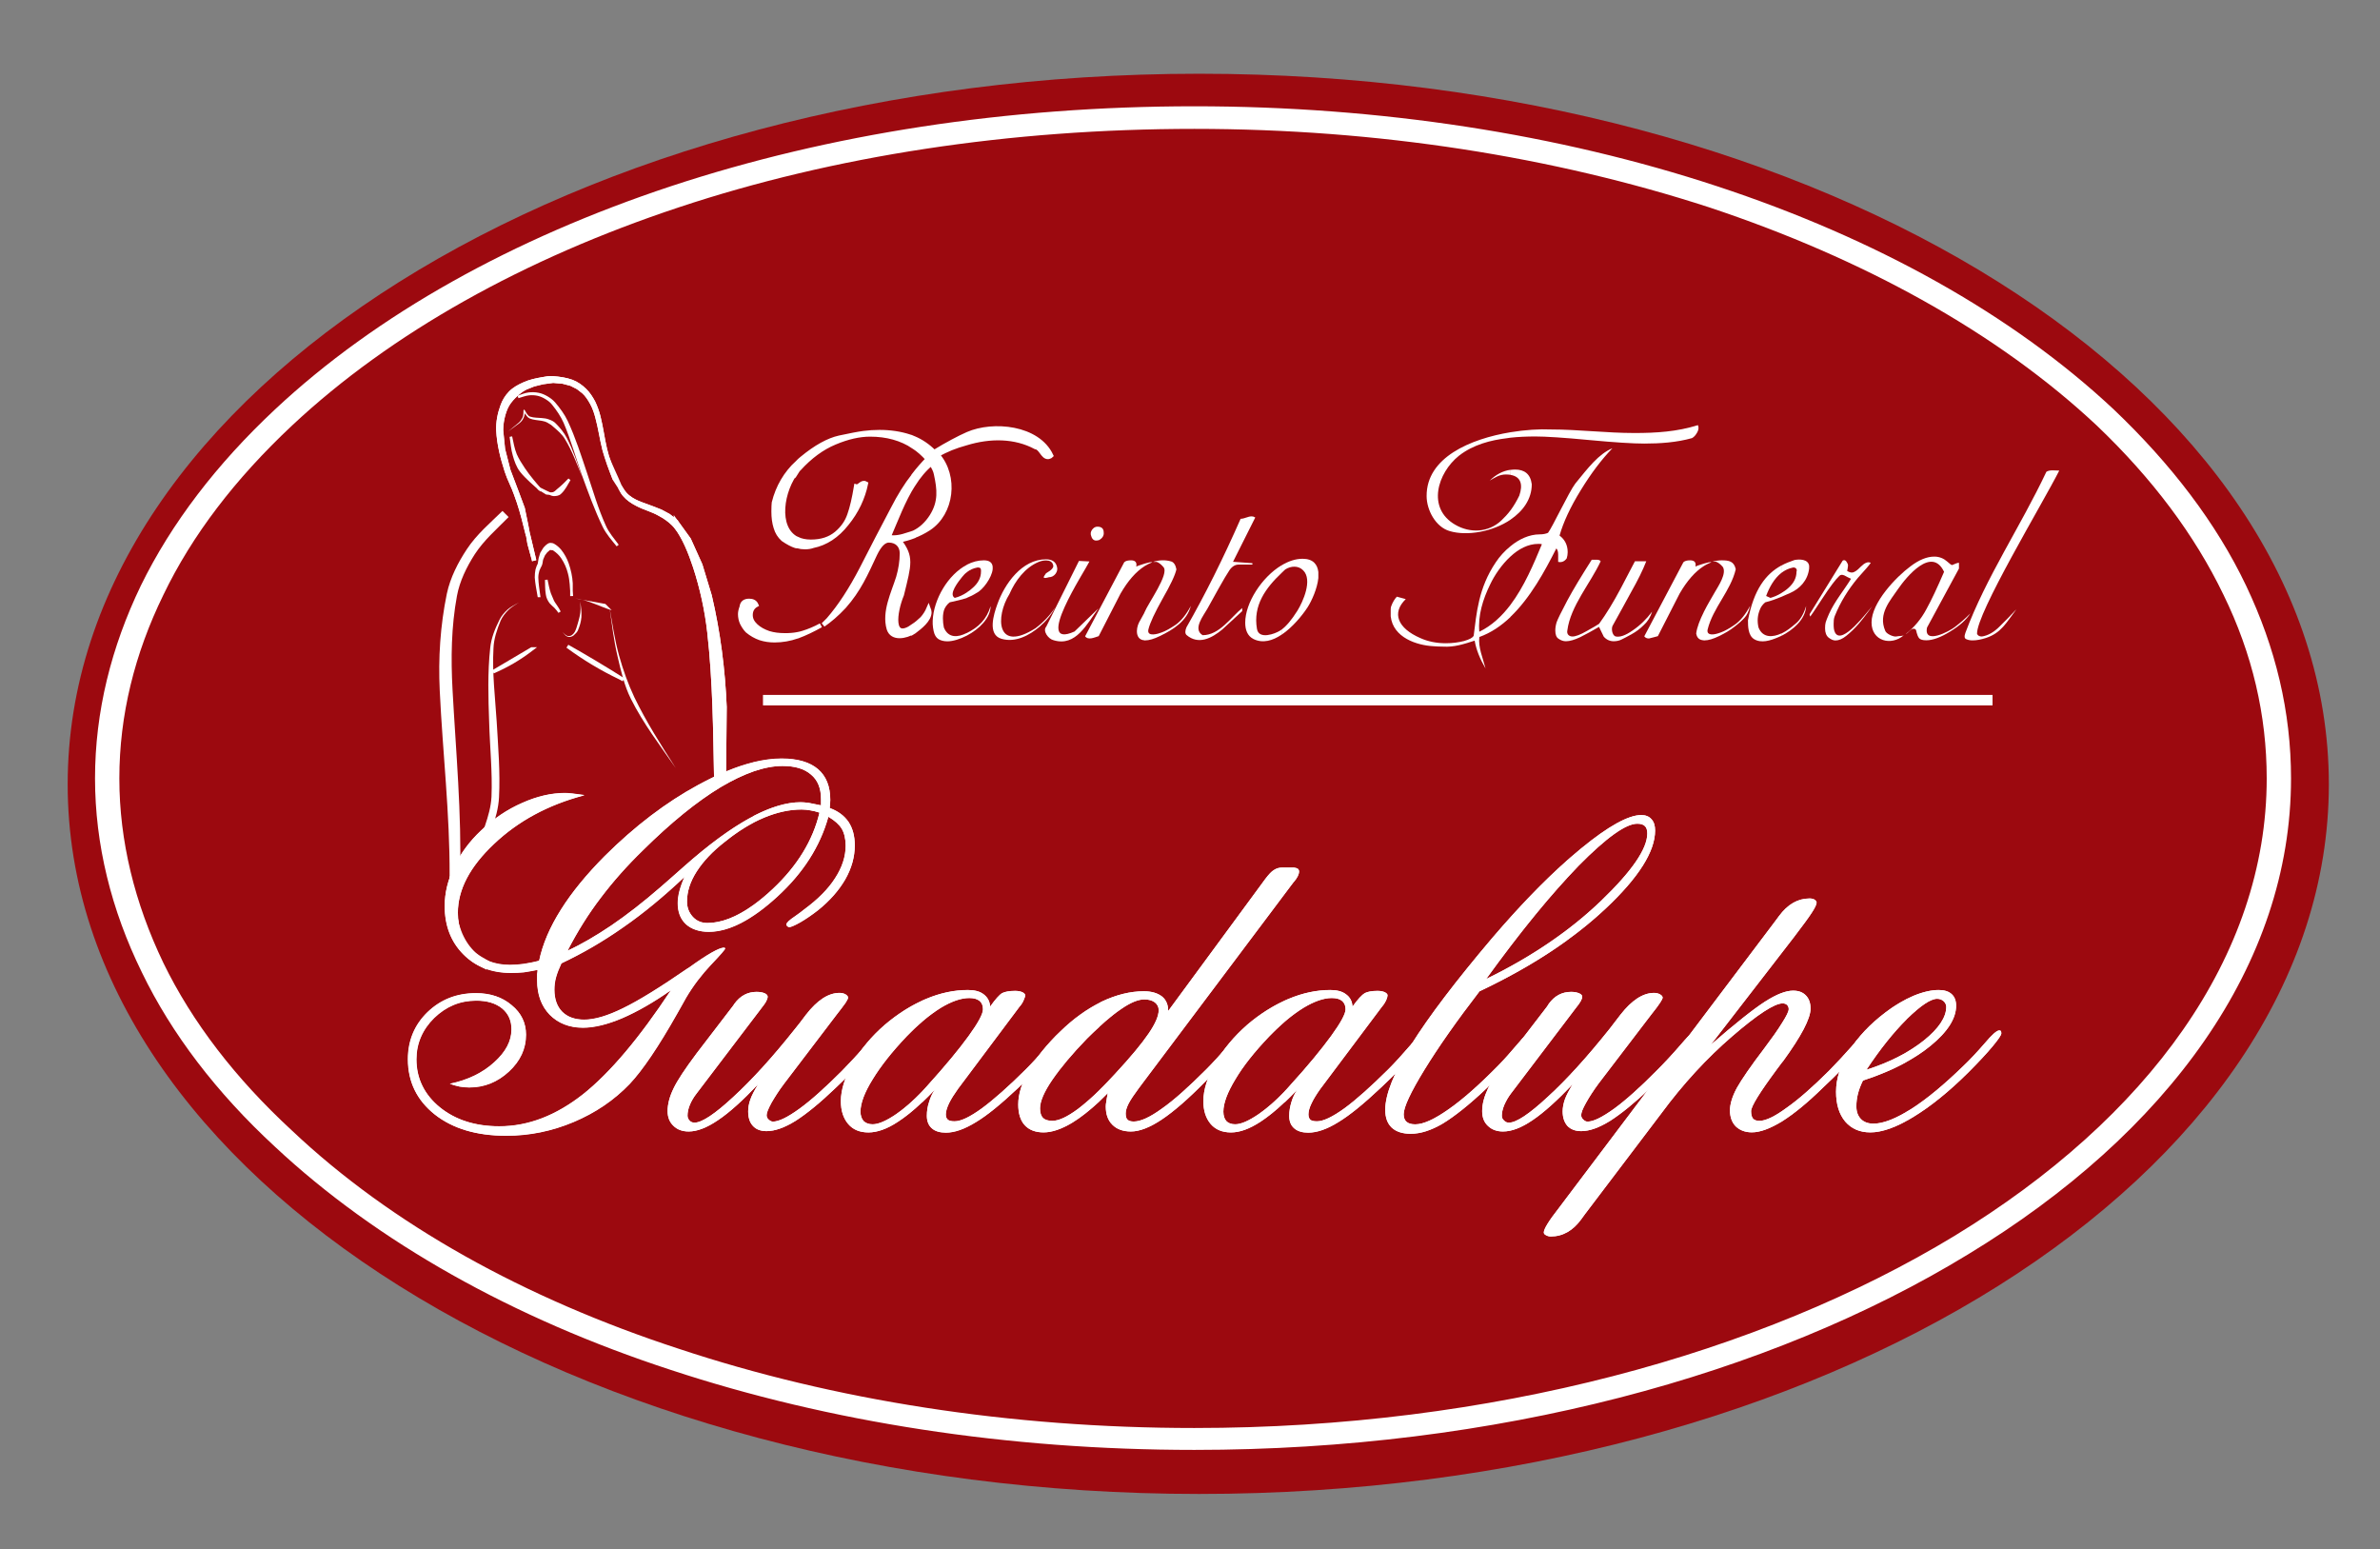 <?xml version="1.0" encoding="utf-8"?>
<!-- Generator: Adobe Illustrator 24.0.2, SVG Export Plug-In . SVG Version: 6.00 Build 0)  -->
<svg version="1.1" id="Layer_1" xmlns="http://www.w3.org/2000/svg" xmlns:xlink="http://www.w3.org/1999/xlink" x="0px" y="0px"
	 viewBox="0 0 275 179" style="enable-background:new 0 0 275 179;" xml:space="preserve">
<rect x="0" y="0" width="275" height="179" fill="#808080" stroke="none"/>
<style type="text/css">
	.st0{fill-rule:evenodd;clip-rule:evenodd;fill:#9C090F;}
	.st1{fill:#FFFFFF;}
	.st2{fill-rule:evenodd;clip-rule:evenodd;fill:#FFFFFF;stroke:#FFFFFF;}
	.st3{fill-rule:evenodd;clip-rule:evenodd;fill:#FFFFFF;stroke:#FFFFFF;stroke-width:0.5;}
	.st4{fill-rule:evenodd;clip-rule:evenodd;fill:#FFFFFF;stroke:#FFFFFF;stroke-width:0.3;}
	.st5{fill-rule:evenodd;clip-rule:evenodd;fill:#FFFFFF;}
	.st6{fill:#FFFFFF;stroke:#FFFFFF;stroke-width:0.5;}
	.st7{fill-rule:evenodd;clip-rule:evenodd;fill:#FFFFFF;stroke:#FFFFFF;stroke-width:0.4;}
</style>
<g>
	<path class="st0" d="M7.82,90.62c0-45.34,58.6-82.1,130.74-82.1s130.53,36.75,130.53,82.1c0,45.23-58.39,81.99-130.53,81.99
		C66.42,172.61,7.82,135.85,7.82,90.62L7.82,90.62z"/>
	<g>
		<path class="st1" d="M94.69,93.89c-0.35-0.12-0.69-0.2-1.04-0.26c-0.33-0.06-0.68-0.1-1.03-0.1c-1.41,0-2.83,0.32-4.31,0.93
			c-0.43,0.18-0.85,0.38-1.28,0.6v-0.77c2.07-1.07,3.89-1.6,5.47-1.6c0.25,0,0.54,0.03,0.87,0.06c0.31,0.06,0.81,0.16,1.49,0.3V92.3
			c0-1.23-0.39-2.18-1.16-2.81c-0.77-0.67-1.85-0.99-3.29-0.99c-1.04,0-2.17,0.22-3.38,0.63v-1.07c1.16-0.28,2.26-0.43,3.29-0.43
			c1.84,0,3.25,0.42,4.19,1.22c0.94,0.81,1.42,1.98,1.42,3.56c0,0.05,0,0.2-0.02,0.41c-0.02,0.2-0.04,0.38-0.04,0.53
			c0.97,0.35,1.68,0.89,2.17,1.6c0.48,0.73,0.72,1.62,0.72,2.71c0,1.34-0.37,2.65-1.1,3.93c-0.74,1.27-1.78,2.46-3.15,3.56
			c-0.71,0.55-1.39,1.02-2.05,1.4c-0.67,0.38-1.1,0.55-1.26,0.55c-0.08,0-0.15-0.02-0.23-0.1c-0.07-0.05-0.11-0.13-0.11-0.19
			c0-0.2,0.33-0.51,0.99-0.95c0.44-0.32,0.81-0.57,1.06-0.79c1.59-1.17,2.79-2.37,3.58-3.62c0.81-1.24,1.22-2.51,1.22-3.75
			c0-0.79-0.16-1.45-0.45-1.96c-0.31-0.5-0.81-0.95-1.55-1.39c-0.96,3.46-2.94,6.52-5.9,9.23c-0.94,0.87-1.87,1.6-2.76,2.2v-1.21
			c0.74-0.53,1.51-1.17,2.28-1.9C92.12,100.04,93.92,97.12,94.69,93.89z M87.04,95.06c-1.06,0.57-2.17,1.3-3.27,2.19
			c-1.43,1.11-2.51,2.26-3.27,3.44c-0.76,1.19-1.12,2.33-1.12,3.48c0,0.69,0.23,1.27,0.67,1.76c0.45,0.48,1,0.71,1.68,0.71
			c1.62,0,3.39-0.69,5.3-2.06v1.21c-1.85,1.25-3.58,1.86-5.15,1.86c-1.1,0-1.99-0.3-2.63-0.87c-0.64-0.6-0.95-1.4-0.95-2.43
			c0-0.41,0.06-0.87,0.18-1.35c0.12-0.48,0.31-1.03,0.6-1.7c-2.38,2.24-4.71,4.18-7.08,5.82c-2.33,1.64-4.71,3.02-7.15,4.17
			c-0.27,0.58-0.48,1.11-0.62,1.61c-0.14,0.5-0.19,0.99-0.19,1.44c0,1.08,0.31,1.94,0.91,2.55c0.62,0.61,1.47,0.91,2.55,0.91
			c1.2,0,2.69-0.44,4.49-1.33c1.8-0.87,4.28-2.41,7.45-4.59l0.17-0.1c2.13-1.54,3.48-2.3,4.04-2.3c0.02,0,0.04,0,0.08,0.02
			c0.02,0.02,0.04,0.06,0.04,0.08c0,0.1-0.54,0.73-1.64,1.88c-1.08,1.15-2.05,2.41-2.88,3.82c-0.21,0.4-0.56,0.99-1,1.78
			c-2.2,3.9-4.04,6.6-5.51,8.16c-1.8,1.88-3.96,3.34-6.47,4.4c-2.54,1.07-5.13,1.59-7.8,1.59c-3.41,0-6.15-0.81-8.24-2.45
			c-2.07-1.64-3.11-3.78-3.11-6.38c0-2.16,0.76-3.98,2.26-5.44c1.53-1.47,3.38-2.2,5.61-2.2c1.64,0,3.01,0.45,4.11,1.38
			c1.12,0.91,1.66,2.06,1.66,3.42c0,1.6-0.65,3.03-1.97,4.25c-1.33,1.23-2.85,1.84-4.6,1.84c-0.35,0-0.71-0.04-1.1-0.1
			c-0.37-0.08-0.76-0.18-1.12-0.32c2.07-0.43,3.78-1.26,5.11-2.47c1.35-1.21,2.01-2.47,2.01-3.82c0-1.01-0.36-1.82-1.1-2.43
			c-0.75-0.6-1.74-0.89-2.98-0.89c-1.88,0-3.48,0.67-4.86,2c-1.36,1.34-2.05,2.95-2.05,4.78c0,2.21,0.91,4.07,2.7,5.54
			c1.82,1.47,4.1,2.2,6.89,2.2c3.35,0,6.55-1.25,9.67-3.7c3.11-2.47,6.5-6.47,10.17-12.03c-2.01,1.41-3.89,2.48-5.62,3.23
			c-1.72,0.73-3.25,1.1-4.54,1.1c-1.59,0-2.88-0.52-3.85-1.5c-0.97-1.01-1.45-2.33-1.45-3.98v-0.59c0-0.02,0-0.06,0-0.12
			c0.04-0.18,0.05-0.36,0.05-0.49c-0.56,0.11-1.08,0.21-1.58,0.28c-0.5,0.05-0.99,0.07-1.49,0.07c-2.25,0-4.08-0.71-5.51-2.15
			c-1.43-1.44-2.15-3.3-2.15-5.58c0-1.52,0.37-3.02,1.1-4.55c0.74-1.52,1.76-2.91,3.1-4.17c1.42-1.34,3-2.42,4.74-3.18
			c1.72-0.77,3.36-1.15,4.95-1.15c0.42,0,1.14,0.08,2.1,0.22c0.06,0,0.1,0.02,0.13,0.04c-4.18,1.1-7.64,2.98-10.42,5.62
			c-2.79,2.63-4.18,5.28-4.18,7.95c0,1.78,0.56,3.24,1.67,4.35c1.12,1.11,2.57,1.68,4.35,1.68c0.49,0,1.01-0.04,1.55-0.11
			c0.52-0.08,1.14-0.19,1.82-0.37c0.4-1.92,1.25-3.9,2.52-5.91c1.27-2.02,2.96-4.07,5.04-6.17c3.5-3.48,7.12-6.23,10.83-8.24
			c2.32-1.26,4.43-2.14,6.36-2.61v1.07c-1.18,0.42-2.43,1.01-3.79,1.82c-2.74,1.66-5.74,4.09-8.97,7.29
			c-1.82,1.77-3.43,3.58-4.85,5.46c-1.43,1.88-2.71,3.92-3.85,6.14c1.55-0.71,3.24-1.69,5.05-2.91c1.82-1.24,3.71-2.71,5.69-4.43
			c0.6-0.51,1.49-1.31,2.65-2.33c3.01-2.67,5.7-4.63,8.08-5.87v0.76H87.04z"/>
		<path class="st1" d="M94.69,93.89c-0.35-0.12-0.69-0.2-1.04-0.26c-0.33-0.06-0.68-0.1-1.03-0.1c-1.41,0-2.83,0.32-4.31,0.93
			c-1.49,0.62-3,1.54-4.54,2.79c-1.43,1.11-2.51,2.26-3.27,3.44c-0.76,1.19-1.12,2.33-1.12,3.48c0,0.69,0.23,1.27,0.67,1.76
			c0.45,0.48,1,0.71,1.68,0.71c2.25,0,4.78-1.32,7.58-3.95C92.12,100.04,93.92,97.12,94.69,93.89L94.69,93.89z M65.57,109.84
			c1.55-0.71,3.24-1.69,5.05-2.91c1.82-1.24,3.71-2.71,5.69-4.43c0.6-0.51,1.49-1.31,2.65-2.33c5.61-4.99,10.13-7.48,13.55-7.48
			c0.25,0,0.54,0.03,0.87,0.06c0.31,0.06,0.81,0.16,1.49,0.3V92.3c0-1.23-0.39-2.18-1.16-2.81c-0.77-0.67-1.85-0.99-3.29-0.99
			c-2.03,0-4.42,0.83-7.17,2.46c-2.74,1.66-5.74,4.09-8.97,7.29c-1.82,1.77-3.43,3.58-4.85,5.46
			C67.99,105.58,66.71,107.62,65.57,109.84L65.57,109.84z M77.52,114.42c-2.01,1.41-3.89,2.48-5.62,3.23
			c-1.72,0.73-3.25,1.1-4.54,1.1c-1.59,0-2.88-0.52-3.85-1.5c-0.97-1.01-1.45-2.33-1.45-3.98v-0.59c0-0.02,0-0.06,0-0.12
			c0.04-0.18,0.05-0.36,0.05-0.49c-0.56,0.11-1.08,0.21-1.58,0.28c-0.5,0.05-0.99,0.07-1.49,0.07c-2.25,0-4.08-0.71-5.51-2.15
			c-1.43-1.44-2.15-3.3-2.15-5.58c0-1.52,0.37-3.02,1.1-4.55c0.74-1.52,1.76-2.91,3.1-4.17c1.42-1.34,3-2.42,4.74-3.18
			c1.72-0.77,3.36-1.15,4.95-1.15c0.42,0,1.14,0.08,2.1,0.22c0.06,0,0.1,0.02,0.13,0.04c-4.18,1.1-7.64,2.98-10.42,5.62
			c-2.79,2.63-4.18,5.28-4.18,7.95c0,1.78,0.56,3.24,1.67,4.35c1.12,1.11,2.57,1.68,4.35,1.68c0.49,0,1.01-0.04,1.55-0.11
			c0.52-0.08,1.14-0.19,1.82-0.37c0.4-1.92,1.25-3.9,2.52-5.91c1.27-2.02,2.96-4.07,5.04-6.17c3.5-3.48,7.12-6.23,10.83-8.24
			c3.71-2.02,6.92-3.04,9.65-3.04c1.84,0,3.25,0.42,4.19,1.22c0.94,0.81,1.42,1.98,1.42,3.56c0,0.05,0,0.2-0.02,0.41
			c-0.02,0.2-0.04,0.38-0.04,0.53c0.97,0.35,1.68,0.89,2.17,1.6c0.48,0.73,0.72,1.62,0.72,2.71c0,1.34-0.37,2.65-1.1,3.93
			c-0.74,1.27-1.78,2.46-3.15,3.56c-0.71,0.55-1.39,1.02-2.05,1.4c-0.67,0.38-1.1,0.55-1.26,0.55c-0.08,0-0.15-0.02-0.23-0.1
			c-0.07-0.05-0.11-0.13-0.11-0.19c0-0.2,0.33-0.51,0.99-0.95c0.44-0.32,0.81-0.57,1.06-0.79c1.59-1.17,2.79-2.37,3.58-3.62
			c0.81-1.24,1.22-2.51,1.22-3.75c0-0.79-0.16-1.45-0.45-1.96c-0.31-0.5-0.81-0.95-1.55-1.39c-0.96,3.46-2.94,6.52-5.9,9.23
			c-2.95,2.71-5.61,4.06-7.91,4.06c-1.1,0-1.99-0.3-2.63-0.87c-0.64-0.6-0.95-1.4-0.95-2.43c0-0.41,0.06-0.87,0.18-1.35
			c0.12-0.48,0.31-1.03,0.6-1.7c-2.38,2.24-4.71,4.18-7.08,5.82c-2.33,1.64-4.71,3.02-7.15,4.17c-0.27,0.58-0.48,1.11-0.62,1.61
			c-0.14,0.5-0.19,0.99-0.19,1.44c0,1.08,0.31,1.94,0.91,2.55c0.62,0.61,1.47,0.91,2.55,0.91c1.2,0,2.69-0.44,4.49-1.33
			c1.8-0.87,4.28-2.41,7.45-4.59l0.17-0.1c2.13-1.54,3.48-2.3,4.04-2.3c0.02,0,0.04,0,0.08,0.02c0.02,0.02,0.04,0.06,0.04,0.08
			c0,0.1-0.54,0.73-1.64,1.88c-1.08,1.15-2.05,2.41-2.88,3.82c-0.21,0.4-0.56,0.99-1,1.78c-2.2,3.9-4.04,6.6-5.51,8.16
			c-1.8,1.88-3.96,3.34-6.47,4.4c-2.54,1.07-5.13,1.59-7.8,1.59c-3.41,0-6.15-0.81-8.24-2.45c-2.07-1.64-3.11-3.78-3.11-6.38
			c0-2.16,0.76-3.98,2.26-5.44c1.53-1.47,3.38-2.2,5.61-2.2c1.64,0,3.01,0.45,4.11,1.38c1.12,0.91,1.66,2.06,1.66,3.42
			c0,1.6-0.65,3.03-1.97,4.25c-1.33,1.23-2.85,1.84-4.6,1.84c-0.35,0-0.71-0.04-1.1-0.1c-0.37-0.08-0.76-0.18-1.12-0.32
			c2.07-0.43,3.78-1.26,5.11-2.47c1.35-1.21,2.01-2.47,2.01-3.82c0-1.01-0.36-1.82-1.1-2.43c-0.75-0.6-1.74-0.89-2.98-0.89
			c-1.88,0-3.48,0.67-4.86,2c-1.36,1.34-2.05,2.95-2.05,4.78c0,2.21,0.91,4.07,2.7,5.54c1.82,1.47,4.1,2.2,6.89,2.2
			c3.35,0,6.55-1.25,9.67-3.7C70.47,123.97,73.85,119.98,77.52,114.42z"/>
		<path class="st1" d="M87.6,125.27c-1.78,1.88-3.32,3.27-4.62,4.14c-1.3,0.89-2.44,1.32-3.4,1.32c-0.74,0-1.33-0.22-1.76-0.65
			c-0.45-0.42-0.68-0.99-0.68-1.7c0-0.81,0.23-1.68,0.68-2.61c0.44-0.93,1.33-2.27,2.66-4.05l4.16-5.43
			c0.06-0.08,0.14-0.18,0.23-0.33c0.66-0.9,1.51-1.36,2.55-1.36c0.39,0,0.7,0.06,0.93,0.16c0.23,0.1,0.35,0.24,0.35,0.4
			c0,0.14-0.06,0.29-0.15,0.49c-0.09,0.2-0.31,0.5-0.6,0.87l-7.47,9.83c-0.32,0.41-0.58,0.85-0.77,1.3
			c-0.19,0.46-0.27,0.87-0.27,1.25c0,0.22,0.08,0.4,0.23,0.56c0.15,0.18,0.35,0.25,0.58,0.25c0.85,0,2.35-0.99,4.5-2.99
			c2.15-1.98,4.53-4.59,7.1-7.83c0.35-0.43,0.77-0.96,1.27-1.64c1.3-1.68,2.59-2.53,3.89-2.53c0.28,0,0.49,0.06,0.69,0.17
			c0.19,0.12,0.29,0.24,0.29,0.38c0,0.1-0.1,0.3-0.29,0.6c-0.21,0.29-0.56,0.77-1.06,1.4l-6.05,7.95c-0.6,0.79-1.06,1.53-1.45,2.2
			c-0.37,0.69-0.56,1.14-0.56,1.42c0,0.2,0.07,0.37,0.23,0.51c0.18,0.16,0.33,0.24,0.5,0.24c0.67,0,1.7-0.5,3.05-1.48
			c1.37-0.99,3-2.46,4.93-4.39c0.87-0.89,1.76-1.84,2.65-2.87c0.89-1.04,1.41-1.56,1.55-1.56c0.13,0,0.21,0.04,0.27,0.1
			c0.06,0.06,0.1,0.13,0.1,0.25c0,0.29-0.48,1.01-1.43,2.1c-0.95,1.09-2.23,2.4-3.86,3.94c-1.81,1.74-3.36,3-4.64,3.82
			c-1.27,0.79-2.4,1.19-3.36,1.19c-0.68,0-1.2-0.2-1.56-0.59c-0.39-0.42-0.56-0.97-0.56-1.7c0-0.43,0.08-0.89,0.25-1.36
			C86.87,126.54,87.18,125.97,87.6,125.27z"/>
		<path class="st1" d="M87.6,125.27c-1.78,1.88-3.32,3.27-4.62,4.14c-1.3,0.89-2.44,1.32-3.4,1.32c-0.74,0-1.33-0.22-1.76-0.65
			c-0.45-0.42-0.68-0.99-0.68-1.7c0-0.81,0.23-1.68,0.68-2.61c0.44-0.93,1.33-2.27,2.66-4.05l4.16-5.43
			c0.06-0.08,0.14-0.18,0.23-0.33c0.66-0.9,1.51-1.36,2.55-1.36c0.39,0,0.7,0.06,0.93,0.16c0.23,0.1,0.35,0.24,0.35,0.4
			c0,0.14-0.06,0.29-0.15,0.49c-0.09,0.2-0.31,0.5-0.6,0.87l-7.47,9.83c-0.32,0.41-0.58,0.85-0.77,1.3
			c-0.19,0.46-0.27,0.87-0.27,1.25c0,0.22,0.08,0.4,0.23,0.56c0.15,0.18,0.35,0.25,0.58,0.25c0.85,0,2.35-0.99,4.5-2.99
			c2.15-1.98,4.53-4.59,7.1-7.83c0.35-0.43,0.77-0.96,1.27-1.64c1.3-1.68,2.59-2.53,3.89-2.53c0.28,0,0.49,0.06,0.69,0.17
			c0.19,0.12,0.29,0.24,0.29,0.38c0,0.1-0.1,0.3-0.29,0.6c-0.21,0.29-0.56,0.77-1.06,1.4l-6.05,7.95c-0.6,0.79-1.06,1.53-1.45,2.2
			c-0.37,0.69-0.56,1.14-0.56,1.42c0,0.2,0.07,0.37,0.23,0.51c0.18,0.16,0.33,0.24,0.5,0.24c0.67,0,1.7-0.5,3.05-1.48
			c1.37-0.99,3-2.46,4.93-4.39c0.87-0.89,1.76-1.84,2.65-2.87c0.89-1.04,1.41-1.56,1.55-1.56c0.13,0,0.21,0.04,0.27,0.1
			c0.06,0.06,0.1,0.13,0.1,0.25c0,0.29-0.48,1.01-1.43,2.1c-0.95,1.09-2.23,2.4-3.86,3.94c-1.81,1.74-3.36,3-4.64,3.82
			c-1.27,0.79-2.4,1.19-3.36,1.19c-0.68,0-1.2-0.2-1.56-0.59c-0.39-0.42-0.56-0.97-0.56-1.7c0-0.43,0.08-0.89,0.25-1.36
			C86.87,126.54,87.18,125.97,87.6,125.27z"/>
		<path class="st1" d="M106.51,126.15c0.24-0.24,0.45-0.5,0.68-0.75c2.05-2.27,3.63-4.18,4.73-5.7s1.66-2.55,1.66-3.09
			c0-0.43-0.13-0.75-0.4-0.97s-0.66-0.33-1.18-0.33c-0.95,0-2.05,0.38-3.31,1.14c-0.7,0.44-1.43,0.97-2.19,1.63v-2.46
			c0.16-0.05,0.31-0.14,0.47-0.2c1.68-0.71,3.29-1.04,4.86-1.04c0.77,0,1.39,0.15,1.84,0.51c0.44,0.34,0.7,0.81,0.73,1.41
			c0.62-0.87,1.08-1.38,1.39-1.56c0.31-0.16,0.82-0.26,1.5-0.26c0.36,0,0.63,0.06,0.85,0.16c0.21,0.11,0.31,0.22,0.31,0.36
			c0,0.11-0.06,0.31-0.19,0.59c-0.11,0.26-0.27,0.5-0.46,0.71l-7.12,9.51c-0.42,0.59-0.78,1.15-1.03,1.66
			c-0.23,0.49-0.37,0.93-0.37,1.27c0,0.3,0.08,0.49,0.24,0.63c0.15,0.12,0.41,0.18,0.77,0.18c0.74,0,1.78-0.5,3.16-1.5
			c1.37-1.01,3.07-2.51,5.06-4.49c0.83-0.83,1.67-1.75,2.52-2.76c0.86-1.01,1.37-1.5,1.5-1.5c0.12,0,0.22,0.03,0.25,0.08
			c0.06,0.06,0.1,0.16,0.1,0.28c0,0.29-0.48,1.03-1.45,2.16c-0.99,1.13-2.25,2.41-3.81,3.89c-1.93,1.82-3.55,3.15-4.87,3.94
			c-1.32,0.81-2.46,1.21-3.46,1.21c-0.69,0-1.24-0.16-1.62-0.5c-0.38-0.33-0.58-0.81-0.58-1.44c0-0.55,0.08-1.08,0.25-1.58
			c0.16-0.5,0.38-0.98,0.69-1.44c-0.52,0.56-1.02,1.05-1.51,1.51v-1.26H106.51z M100.83,129.9c0.67,0,1.6-0.4,2.76-1.2
			c0.95-0.66,1.91-1.5,2.92-2.55v1.23c-0.98,0.95-1.91,1.68-2.76,2.23c-1.25,0.83-2.4,1.23-3.4,1.23c-1.01,0-1.78-0.32-2.34-0.97
			c-0.56-0.66-0.85-1.53-0.85-2.65c0-1.31,0.47-2.77,1.37-4.37c0.91-1.6,2.14-3.09,3.71-4.45c1.36-1.15,2.77-2.08,4.27-2.77v2.46
			c-0.58,0.49-1.16,1.04-1.75,1.66c-1.69,1.78-3,3.44-3.93,4.97c-0.93,1.5-1.4,2.75-1.4,3.72c0,0.47,0.14,0.85,0.37,1.1
			C100.03,129.76,100.38,129.9,100.83,129.9z"/>
		<path class="st1" d="M100.83,129.9c0.67,0,1.6-0.4,2.76-1.2c1.16-0.82,2.36-1.9,3.6-3.3c2.05-2.27,3.63-4.18,4.73-5.7
			s1.66-2.55,1.66-3.09c0-0.43-0.13-0.75-0.4-0.97s-0.66-0.33-1.18-0.33c-0.95,0-2.05,0.38-3.31,1.14
			c-1.24,0.78-2.55,1.86-3.94,3.29c-1.69,1.78-3,3.44-3.93,4.97c-0.93,1.5-1.4,2.75-1.4,3.72c0,0.47,0.14,0.85,0.37,1.1
			C100.03,129.76,100.38,129.9,100.83,129.9L100.83,129.9z M108.02,125.87c-1.58,1.68-3.01,2.92-4.27,3.74
			c-1.25,0.83-2.4,1.23-3.4,1.23c-1.01,0-1.78-0.32-2.34-0.97c-0.56-0.66-0.85-1.53-0.85-2.65c0-1.31,0.47-2.77,1.37-4.37
			c0.91-1.6,2.14-3.09,3.71-4.45c1.49-1.27,3.07-2.26,4.74-2.97c1.68-0.71,3.29-1.04,4.86-1.04c0.77,0,1.39,0.15,1.84,0.51
			c0.44,0.34,0.7,0.81,0.73,1.41c0.62-0.87,1.08-1.38,1.39-1.56c0.31-0.16,0.82-0.26,1.5-0.26c0.36,0,0.63,0.06,0.85,0.16
			c0.21,0.11,0.31,0.22,0.31,0.36c0,0.11-0.06,0.31-0.19,0.59c-0.11,0.26-0.27,0.5-0.46,0.71l-7.12,9.51
			c-0.42,0.59-0.78,1.15-1.03,1.66c-0.23,0.49-0.37,0.93-0.37,1.27c0,0.3,0.08,0.49,0.24,0.63c0.15,0.12,0.41,0.18,0.77,0.18
			c0.74,0,1.78-0.5,3.16-1.5c1.37-1.01,3.07-2.51,5.06-4.49c0.83-0.83,1.67-1.75,2.52-2.76c0.86-1.01,1.37-1.5,1.5-1.5
			c0.12,0,0.22,0.03,0.25,0.08c0.06,0.06,0.1,0.16,0.1,0.28c0,0.29-0.48,1.03-1.45,2.16c-0.99,1.13-2.25,2.41-3.81,3.89
			c-1.93,1.82-3.55,3.15-4.87,3.94c-1.32,0.81-2.46,1.21-3.46,1.21c-0.69,0-1.24-0.16-1.62-0.5c-0.38-0.33-0.58-0.81-0.58-1.44
			c0-0.55,0.08-1.08,0.25-1.58C107.48,126.82,107.71,126.33,108.02,125.87z"/>
		<path class="st1" d="M127.03,125.97c0.56-0.57,1.16-1.19,1.79-1.88c1.82-1.96,3.11-3.52,3.89-4.67c0.77-1.12,1.17-2.04,1.17-2.71
			c0-0.38-0.16-0.67-0.46-0.91c-0.31-0.22-0.71-0.33-1.2-0.33c-0.72,0-1.62,0.37-2.71,1.13c-0.73,0.49-1.57,1.18-2.49,2.03v-2.75
			c0.09-0.06,0.19-0.1,0.29-0.16c1.68-0.79,3.29-1.19,4.86-1.19c0.89,0,1.58,0.21,2.09,0.6c0.49,0.39,0.72,0.97,0.72,1.68
			l11.23-15.27c0.39-0.51,0.72-0.87,0.99-1.02c0.27-0.18,0.58-0.28,0.92-0.28h1.4c0.19,0.02,0.35,0.08,0.44,0.14
			c0.09,0.08,0.14,0.18,0.14,0.3c0,0.34-0.19,0.73-0.58,1.19l-0.06,0.06l-17.84,23.75c-0.56,0.76-0.97,1.36-1.2,1.8
			c-0.23,0.46-0.35,0.83-0.35,1.15c0,0.33,0.05,0.59,0.21,0.73c0.14,0.14,0.37,0.22,0.72,0.22c0.79,0,1.87-0.49,3.25-1.49
			c1.4-0.98,3.08-2.49,5.07-4.48c0.85-0.85,1.7-1.78,2.57-2.79s1.38-1.5,1.49-1.5c0.12,0,0.19,0.02,0.25,0.08s0.1,0.15,0.1,0.25
			c0,0.29-0.35,0.85-1.04,1.68c-0.7,0.84-1.84,2.04-3.43,3.64c-1.96,2-3.62,3.44-5.01,4.37s-2.58,1.39-3.58,1.39
			c-0.91,0-1.62-0.26-2.13-0.77c-0.52-0.51-0.77-1.2-0.77-2.12c0-0.16,0.02-0.36,0.06-0.55c0.02-0.21,0.08-0.56,0.17-0.99
			c-0.33,0.34-0.67,0.65-0.98,0.97L127.03,125.97L127.03,125.97z M121.6,129.5c0.74,0,1.7-0.45,2.94-1.36
			c0.74-0.57,1.59-1.29,2.5-2.17v1.29c-1.13,1.04-2.17,1.86-3.13,2.45c-1.24,0.75-2.35,1.13-3.33,1.13c-0.93,0-1.66-0.28-2.17-0.83
			c-0.5-0.55-0.75-1.36-0.75-2.39c0-1.21,0.41-2.53,1.26-4c0.85-1.46,2.04-2.95,3.63-4.47c1.43-1.38,2.92-2.47,4.49-3.26v2.75
			c-0.47,0.42-0.94,0.87-1.43,1.36c-1.72,1.77-3.05,3.37-4,4.75c-0.97,1.41-1.43,2.52-1.43,3.31c0,0.5,0.11,0.87,0.35,1.11
			C120.74,129.39,121.11,129.5,121.6,129.5z"/>
		<path class="st1" d="M121.6,129.5c0.74,0,1.7-0.45,2.94-1.36c1.21-0.91,2.65-2.27,4.29-4.05c1.82-1.96,3.11-3.52,3.89-4.67
			c0.77-1.12,1.17-2.04,1.17-2.71c0-0.38-0.16-0.67-0.46-0.91c-0.31-0.22-0.71-0.33-1.2-0.33c-0.72,0-1.62,0.37-2.71,1.13
			c-1.1,0.75-2.4,1.87-3.93,3.39c-1.72,1.77-3.05,3.37-4,4.75c-0.97,1.41-1.43,2.52-1.43,3.31c0,0.5,0.11,0.87,0.35,1.11
			C120.74,129.39,121.11,129.5,121.6,129.5L121.6,129.5z M128.01,126.28c-1.51,1.53-2.87,2.67-4.11,3.42s-2.35,1.13-3.33,1.13
			c-0.93,0-1.66-0.28-2.17-0.83c-0.5-0.55-0.75-1.36-0.75-2.39c0-1.21,0.41-2.53,1.26-4c0.85-1.46,2.04-2.95,3.63-4.47
			c1.51-1.48,3.11-2.61,4.77-3.42c1.68-0.79,3.29-1.19,4.86-1.19c0.89,0,1.58,0.21,2.09,0.6c0.49,0.39,0.72,0.97,0.72,1.68
			l11.23-15.27c0.39-0.51,0.72-0.87,0.99-1.02c0.27-0.18,0.58-0.28,0.92-0.28h1.4c0.19,0.02,0.35,0.08,0.44,0.14
			c0.09,0.08,0.14,0.18,0.14,0.3c0,0.34-0.19,0.73-0.58,1.19l-0.06,0.06l-17.84,23.75c-0.56,0.76-0.97,1.36-1.2,1.8
			c-0.23,0.46-0.35,0.83-0.35,1.15c0,0.33,0.05,0.59,0.21,0.73c0.14,0.14,0.37,0.22,0.72,0.22c0.79,0,1.87-0.49,3.25-1.49
			c1.4-0.98,3.08-2.49,5.07-4.48c0.85-0.85,1.7-1.78,2.57-2.79s1.38-1.5,1.49-1.5c0.12,0,0.19,0.02,0.25,0.08s0.1,0.15,0.1,0.25
			c0,0.29-0.35,0.85-1.04,1.68c-0.7,0.84-1.84,2.04-3.43,3.64c-1.96,2-3.62,3.44-5.01,4.37s-2.58,1.39-3.58,1.39
			c-0.91,0-1.62-0.26-2.13-0.77c-0.52-0.51-0.77-1.2-0.77-2.12c0-0.16,0.02-0.36,0.06-0.55
			C127.86,127.06,127.92,126.72,128.01,126.28z"/>
		<path class="st1" d="M148.38,126.15c0.24-0.24,0.47-0.5,0.68-0.75c2.07-2.27,3.63-4.18,4.74-5.7c1.1-1.52,1.67-2.55,1.67-3.09
			c0-0.43-0.14-0.75-0.41-0.97c-0.26-0.22-0.66-0.33-1.18-0.33c-0.94,0-2.03,0.38-3.29,1.14c-0.71,0.44-1.44,0.97-2.2,1.63v-2.46
			c0.15-0.05,0.31-0.14,0.47-0.2c1.68-0.71,3.3-1.04,4.85-1.04c0.77,0,1.39,0.15,1.84,0.51c0.46,0.34,0.7,0.81,0.73,1.41
			c0.62-0.87,1.11-1.38,1.42-1.56c0.31-0.16,0.8-0.26,1.47-0.26c0.37,0,0.64,0.06,0.85,0.16c0.21,0.11,0.31,0.22,0.31,0.36
			c0,0.11-0.05,0.31-0.17,0.59c-0.13,0.26-0.28,0.5-0.47,0.71l-7.13,9.51c-0.42,0.59-0.77,1.15-1.01,1.66
			c-0.24,0.49-0.36,0.93-0.36,1.27c0,0.3,0.08,0.49,0.22,0.63c0.14,0.12,0.4,0.18,0.77,0.18c0.73,0,1.78-0.5,3.17-1.5
			c1.38-1.01,3.05-2.51,5.05-4.49c0.83-0.83,1.66-1.75,2.53-2.76c0.85-1.01,1.35-1.5,1.5-1.5c0.1,0,0.2,0.03,0.26,0.08
			c0.06,0.06,0.08,0.16,0.08,0.28c0,0.29-0.49,1.03-1.45,2.16c-0.96,1.13-2.24,2.41-3.81,3.89c-1.93,1.82-3.56,3.15-4.87,3.94
			c-1.3,0.81-2.46,1.21-3.47,1.21c-0.69,0-1.23-0.16-1.62-0.5c-0.39-0.33-0.58-0.81-0.58-1.44c0-0.55,0.1-1.08,0.25-1.58
			c0.16-0.5,0.39-0.98,0.7-1.44c-0.52,0.56-1.03,1.05-1.51,1.51v-1.26H148.38z M142.72,129.9c0.67,0,1.59-0.4,2.75-1.2
			c0.95-0.66,1.92-1.5,2.92-2.55v1.23c-0.98,0.95-1.92,1.68-2.75,2.23c-1.28,0.83-2.38,1.23-3.4,1.23c-0.99,0-1.78-0.32-2.34-0.97
			c-0.56-0.66-0.85-1.53-0.85-2.65c0-1.31,0.47-2.77,1.37-4.37c0.91-1.6,2.15-3.09,3.7-4.45c1.35-1.15,2.78-2.08,4.27-2.77v2.46
			c-0.56,0.49-1.14,1.04-1.74,1.66c-1.7,1.78-3.02,3.44-3.92,4.97c-0.91,1.5-1.38,2.75-1.38,3.72c0,0.47,0.12,0.85,0.35,1.1
			C141.92,129.76,142.27,129.9,142.72,129.9z"/>
		<path class="st1" d="M142.72,129.9c0.67,0,1.59-0.4,2.75-1.2c1.16-0.82,2.36-1.9,3.6-3.3c2.07-2.27,3.63-4.18,4.74-5.7
			c1.1-1.52,1.67-2.55,1.67-3.09c0-0.43-0.14-0.75-0.41-0.97c-0.26-0.22-0.66-0.33-1.18-0.33c-0.94,0-2.03,0.38-3.29,1.14
			c-1.25,0.78-2.56,1.86-3.94,3.29c-1.7,1.78-3.02,3.44-3.92,4.97c-0.91,1.5-1.38,2.75-1.38,3.72c0,0.47,0.12,0.85,0.35,1.1
			C141.92,129.76,142.27,129.9,142.72,129.9L142.72,129.9z M149.89,125.87c-1.58,1.68-3,2.92-4.26,3.74
			c-1.28,0.83-2.38,1.23-3.4,1.23c-0.99,0-1.78-0.32-2.34-0.97c-0.56-0.66-0.85-1.53-0.85-2.65c0-1.31,0.47-2.77,1.37-4.37
			c0.91-1.6,2.15-3.09,3.7-4.45c1.48-1.27,3.07-2.26,4.74-2.97c1.68-0.71,3.3-1.04,4.85-1.04c0.77,0,1.39,0.15,1.84,0.51
			c0.46,0.34,0.7,0.81,0.73,1.41c0.62-0.87,1.11-1.38,1.42-1.56c0.31-0.16,0.8-0.26,1.47-0.26c0.37,0,0.64,0.06,0.85,0.16
			c0.21,0.11,0.31,0.22,0.31,0.36c0,0.11-0.05,0.31-0.17,0.59c-0.13,0.26-0.28,0.5-0.47,0.71l-7.13,9.51
			c-0.42,0.59-0.77,1.15-1.01,1.66c-0.24,0.49-0.36,0.93-0.36,1.27c0,0.3,0.08,0.49,0.22,0.63c0.14,0.12,0.4,0.18,0.77,0.18
			c0.73,0,1.78-0.5,3.17-1.5c1.38-1.01,3.05-2.51,5.05-4.49c0.83-0.83,1.66-1.75,2.53-2.76c0.85-1.01,1.35-1.5,1.5-1.5
			c0.1,0,0.2,0.03,0.26,0.08c0.06,0.06,0.08,0.16,0.08,0.28c0,0.29-0.49,1.03-1.45,2.16c-0.96,1.13-2.24,2.41-3.81,3.89
			c-1.93,1.82-3.56,3.15-4.87,3.94c-1.3,0.81-2.46,1.21-3.47,1.21c-0.69,0-1.23-0.16-1.62-0.5c-0.39-0.33-0.58-0.81-0.58-1.44
			c0-0.55,0.1-1.08,0.25-1.58C149.35,126.82,149.58,126.33,149.89,125.87z"/>
		<path class="st1" d="M181.03,107.46c1.41-1.07,2.72-2.18,3.94-3.35c3.58-3.44,5.37-6.03,5.37-7.81c0-0.4-0.09-0.67-0.27-0.85
			c-0.18-0.18-0.46-0.28-0.89-0.28c-1.33,0-3.58,1.62-6.77,4.85c-0.44,0.48-0.91,0.97-1.39,1.48v-2.05
			c0.56-0.49,1.12-0.95,1.66-1.41c3.15-2.59,5.49-3.87,6.96-3.87c0.5,0,0.91,0.16,1.18,0.48c0.29,0.31,0.42,0.75,0.42,1.31
			c0,2.41-1.89,5.42-5.7,9c-1.36,1.28-2.89,2.53-4.53,3.71v-1.21H181.03z M171.72,113.11c3.47-1.68,6.56-3.58,9.31-5.65v1.21
			c-2.92,2.12-6.29,4.07-10.08,5.87c-2.65,3.44-4.77,6.47-6.36,9.06c-1.6,2.61-2.4,4.33-2.4,5.14c0,0.4,0.11,0.67,0.32,0.87
			c0.23,0.2,0.55,0.3,1.02,0.3c0.95,0,2.24-0.6,3.88-1.76c1.65-1.15,3.56-2.85,5.75-5.08c0.69-0.71,1.42-1.53,2.16-2.41
			c0.76-0.88,1.2-1.32,1.36-1.32c0.11,0,0.19,0.04,0.25,0.1c0.06,0.04,0.09,0.14,0.09,0.25c0,0.3-0.48,1.01-1.43,2.12
			c-0.94,1.13-2.2,2.41-3.77,3.89c-2.04,1.94-3.77,3.3-5.1,4.11c-1.34,0.79-2.57,1.19-3.72,1.19c-0.95,0-1.68-0.24-2.19-0.71
			c-0.5-0.48-0.75-1.15-0.75-2.06c0-1.8,1.01-4.3,3.01-7.54c2.01-3.22,5.14-7.34,9.36-12.32c3.04-3.56,5.9-6.53,8.59-8.91v2.05
			C178.22,104.55,175.11,108.41,171.72,113.11z"/>
		<path class="st1" d="M171.72,113.11c5.25-2.55,9.65-5.55,13.25-9c3.58-3.44,5.37-6.03,5.37-7.81c0-0.4-0.09-0.67-0.27-0.85
			c-0.18-0.18-0.46-0.28-0.89-0.28c-1.33,0-3.58,1.62-6.77,4.85C179.25,103.26,175.69,107.64,171.72,113.11L171.72,113.11z
			 M170.95,114.53c-2.65,3.44-4.77,6.47-6.36,9.06c-1.6,2.61-2.4,4.33-2.4,5.14c0,0.4,0.11,0.67,0.32,0.87
			c0.23,0.2,0.55,0.3,1.02,0.3c0.95,0,2.24-0.6,3.88-1.76c1.65-1.15,3.56-2.85,5.75-5.08c0.69-0.71,1.42-1.53,2.16-2.41
			c0.76-0.88,1.2-1.32,1.36-1.32c0.11,0,0.19,0.04,0.25,0.1c0.06,0.04,0.09,0.14,0.09,0.25c0,0.3-0.48,1.01-1.43,2.12
			c-0.94,1.13-2.2,2.41-3.77,3.89c-2.04,1.94-3.77,3.3-5.1,4.11c-1.34,0.79-2.57,1.19-3.72,1.19c-0.95,0-1.68-0.24-2.19-0.71
			c-0.5-0.48-0.75-1.15-0.75-2.06c0-1.8,1.01-4.3,3.01-7.54c2.01-3.22,5.14-7.34,9.36-12.32c3.68-4.29,7.08-7.73,10.25-10.32
			c3.15-2.59,5.49-3.87,6.96-3.87c0.5,0,0.91,0.16,1.18,0.48c0.29,0.31,0.42,0.75,0.42,1.31c0,2.41-1.89,5.42-5.7,9
			C181.76,108.53,176.89,111.73,170.95,114.53z"/>
		<path class="st1" d="M181.72,125.27c-1.79,1.88-3.33,3.27-4.62,4.14c-1.3,0.89-2.43,1.32-3.43,1.32c-0.73,0-1.31-0.22-1.75-0.65
			c-0.45-0.42-0.66-0.99-0.66-1.7c0-0.81,0.23-1.68,0.67-2.61c0.45-0.93,1.34-2.27,2.66-4.05l4.17-5.43
			c0.04-0.08,0.12-0.18,0.21-0.33c0.66-0.9,1.51-1.36,2.57-1.36c0.37,0,0.67,0.06,0.91,0.16s0.37,0.24,0.37,0.4
			c0,0.14-0.06,0.29-0.16,0.49c-0.11,0.2-0.31,0.5-0.62,0.87l-7.46,9.83c-0.31,0.41-0.56,0.85-0.76,1.3
			c-0.19,0.46-0.29,0.87-0.29,1.25c0,0.22,0.07,0.4,0.25,0.56c0.16,0.18,0.35,0.25,0.58,0.25c0.84,0,2.34-0.99,4.49-2.99
			c2.17-1.98,4.53-4.59,7.12-7.83c0.32-0.43,0.75-0.96,1.26-1.64c1.31-1.68,2.6-2.53,3.9-2.53c0.25,0,0.49,0.06,0.68,0.17
			c0.21,0.12,0.3,0.24,0.3,0.38c0,0.1-0.1,0.3-0.3,0.6c-0.19,0.29-0.54,0.77-1.05,1.4l-6.07,7.95c-0.58,0.79-1.06,1.53-1.43,2.2
			c-0.39,0.69-0.56,1.14-0.56,1.42c0,0.2,0.08,0.37,0.24,0.51c0.15,0.16,0.32,0.24,0.5,0.24c0.68,0,1.68-0.5,3.05-1.48
			c1.36-0.99,3-2.46,4.91-4.39c0.89-0.89,1.78-1.84,2.67-2.87c0.89-1.04,1.41-1.56,1.52-1.56c0.14,0,0.24,0.04,0.3,0.1
			c0.05,0.06,0.08,0.13,0.08,0.25c0,0.29-0.47,1.01-1.41,2.1c-0.95,1.09-2.25,2.4-3.84,3.94c-1.83,1.74-3.39,3-4.67,3.82
			c-1.28,0.79-2.37,1.19-3.35,1.19c-0.67,0-1.2-0.2-1.58-0.59c-0.37-0.42-0.56-0.97-0.56-1.7c0-0.43,0.09-0.89,0.25-1.36
			C180.98,126.54,181.3,125.97,181.72,125.27z"/>
		<path class="st1" d="M181.72,125.27c-1.79,1.88-3.33,3.27-4.62,4.14c-1.3,0.89-2.43,1.32-3.43,1.32c-0.73,0-1.31-0.22-1.75-0.65
			c-0.45-0.42-0.66-0.99-0.66-1.7c0-0.81,0.23-1.68,0.67-2.61c0.45-0.93,1.34-2.27,2.66-4.05l4.17-5.43
			c0.04-0.08,0.12-0.18,0.21-0.33c0.66-0.9,1.51-1.36,2.57-1.36c0.37,0,0.67,0.06,0.91,0.16s0.37,0.24,0.37,0.4
			c0,0.14-0.06,0.29-0.16,0.49c-0.11,0.2-0.31,0.5-0.62,0.87l-7.46,9.83c-0.31,0.41-0.56,0.85-0.76,1.3
			c-0.19,0.46-0.29,0.87-0.29,1.25c0,0.22,0.07,0.4,0.25,0.56c0.16,0.18,0.35,0.25,0.58,0.25c0.84,0,2.34-0.99,4.49-2.99
			c2.17-1.98,4.53-4.59,7.12-7.83c0.32-0.43,0.75-0.96,1.26-1.64c1.31-1.68,2.6-2.53,3.9-2.53c0.25,0,0.49,0.06,0.68,0.17
			c0.21,0.12,0.3,0.24,0.3,0.38c0,0.1-0.1,0.3-0.3,0.6c-0.19,0.29-0.54,0.77-1.05,1.4l-6.07,7.95c-0.58,0.79-1.06,1.53-1.43,2.2
			c-0.39,0.69-0.56,1.14-0.56,1.42c0,0.2,0.08,0.37,0.24,0.51c0.15,0.16,0.32,0.24,0.5,0.24c0.68,0,1.68-0.5,3.05-1.48
			c1.36-0.99,3-2.46,4.91-4.39c0.89-0.89,1.78-1.84,2.67-2.87c0.89-1.04,1.41-1.56,1.52-1.56c0.14,0,0.24,0.04,0.3,0.1
			c0.05,0.06,0.08,0.13,0.08,0.25c0,0.29-0.47,1.01-1.41,2.1c-0.95,1.09-2.25,2.4-3.84,3.94c-1.83,1.74-3.39,3-4.67,3.82
			c-1.28,0.79-2.37,1.19-3.35,1.19c-0.67,0-1.2-0.2-1.58-0.59c-0.37-0.42-0.56-0.97-0.56-1.7c0-0.43,0.09-0.89,0.25-1.36
			C180.98,126.54,181.3,125.97,181.72,125.27z"/>
		<path class="st1" d="M183.13,140.29c-0.11,0.16-0.25,0.35-0.42,0.58c-0.96,1.32-2.14,1.99-3.52,1.99c-0.23,0-0.42-0.06-0.58-0.16
			c-0.15-0.07-0.23-0.19-0.23-0.3c0-0.4,0.58-1.35,1.76-2.85c0.37-0.5,0.64-0.85,0.85-1.13l24.19-32.07c0.1-0.14,0.22-0.3,0.37-0.5
			c1.01-1.37,2.18-2.04,3.54-2.04c0.23,0,0.42,0.04,0.58,0.14c0.15,0.1,0.23,0.22,0.23,0.34c0,0.2-0.18,0.59-0.56,1.17
			c-0.37,0.57-1.05,1.5-2.03,2.78l-9.65,12.49c2.84-2.48,4.93-4.13,6.26-4.99c1.34-0.86,2.42-1.28,3.27-1.28
			c0.62,0,1.1,0.17,1.47,0.55s0.54,0.89,0.54,1.53c0,1.14-1.07,3.18-3.19,6.09l-0.1,0.11l-0.62,0.83c-1.98,2.67-2.96,4.27-2.96,4.81
			c0,0.41,0.08,0.69,0.23,0.87c0.16,0.18,0.41,0.25,0.75,0.25c0.7,0,1.75-0.49,3.12-1.5c1.4-0.98,3.04-2.43,4.91-4.29
			c0.85-0.87,1.74-1.82,2.65-2.85c0.89-1.05,1.41-1.56,1.55-1.56c0.11,0,0.19,0.02,0.23,0.08c0.04,0.04,0.06,0.13,0.06,0.27
			c0,0.32-0.47,1.03-1.37,2.1c-0.91,1.07-2.18,2.38-3.84,3.93c-1.77,1.74-3.36,3.03-4.71,3.88c-1.38,0.84-2.53,1.27-3.49,1.27
			c-0.77,0-1.39-0.24-1.86-0.69c-0.44-0.45-0.67-1.07-0.67-1.85c0-0.7,0.25-1.57,0.79-2.58c0.55-0.98,1.61-2.53,3.18-4.59
			c0.85-1.13,1.55-2.11,2.05-2.93c0.52-0.81,0.77-1.34,0.77-1.6c0-0.21-0.08-0.36-0.19-0.48c-0.13-0.12-0.31-0.18-0.52-0.18
			c-0.93,0-2.89,1.27-5.82,3.8c-2.94,2.53-5.69,5.52-8.23,8.96L183.13,140.29z"/>
		<path class="st1" d="M183.13,140.29c-0.11,0.16-0.25,0.35-0.42,0.58c-0.96,1.32-2.14,1.99-3.52,1.99c-0.23,0-0.42-0.06-0.58-0.16
			c-0.15-0.07-0.23-0.19-0.23-0.3c0-0.4,0.58-1.35,1.76-2.85c0.37-0.5,0.64-0.85,0.85-1.13l24.19-32.07c0.1-0.14,0.22-0.3,0.37-0.5
			c1.01-1.37,2.18-2.04,3.54-2.04c0.23,0,0.42,0.04,0.58,0.14c0.15,0.1,0.23,0.22,0.23,0.34c0,0.2-0.18,0.59-0.56,1.17
			c-0.37,0.57-1.05,1.5-2.03,2.78l-9.65,12.49c2.84-2.48,4.93-4.13,6.26-4.99c1.34-0.86,2.42-1.28,3.27-1.28
			c0.62,0,1.1,0.17,1.47,0.55s0.54,0.89,0.54,1.53c0,1.14-1.07,3.18-3.19,6.09l-0.1,0.11l-0.62,0.83c-1.98,2.67-2.96,4.27-2.96,4.81
			c0,0.41,0.08,0.69,0.23,0.87c0.16,0.18,0.41,0.25,0.75,0.25c0.7,0,1.75-0.49,3.12-1.5c1.4-0.98,3.04-2.43,4.91-4.29
			c0.85-0.87,1.74-1.82,2.65-2.85c0.89-1.05,1.41-1.56,1.55-1.56c0.11,0,0.19,0.02,0.23,0.08c0.04,0.04,0.06,0.13,0.06,0.27
			c0,0.32-0.47,1.03-1.37,2.1c-0.91,1.07-2.18,2.38-3.84,3.93c-1.77,1.74-3.36,3.03-4.71,3.88c-1.38,0.84-2.53,1.27-3.49,1.27
			c-0.77,0-1.39-0.24-1.86-0.69c-0.44-0.45-0.67-1.07-0.67-1.85c0-0.7,0.25-1.57,0.79-2.58c0.55-0.98,1.61-2.53,3.18-4.59
			c0.85-1.13,1.55-2.11,2.05-2.93c0.52-0.81,0.77-1.34,0.77-1.6c0-0.21-0.08-0.36-0.19-0.48c-0.13-0.12-0.31-0.18-0.52-0.18
			c-0.93,0-2.89,1.27-5.82,3.8c-2.94,2.53-5.69,5.52-8.23,8.96L183.13,140.29z"/>
		<path class="st1" d="M220.26,121.6c0.75-0.44,1.43-0.91,2.05-1.4c1.7-1.37,2.57-2.67,2.57-3.87c0-0.25-0.12-0.48-0.31-0.66
			c-0.21-0.18-0.47-0.27-0.74-0.27c-0.75,0-1.89,0.77-3.46,2.29l-0.12,0.12v-2.36c0.29-0.14,0.58-0.27,0.84-0.39
			c1.11-0.46,2.08-0.67,2.91-0.67c0.64,0,1.14,0.15,1.49,0.47c0.35,0.31,0.52,0.77,0.52,1.34c0,1.48-0.98,3.02-2.96,4.64
			c-0.83,0.68-1.76,1.29-2.8,1.86L220.26,121.6L220.26,121.6z M220.26,129.53c0.27-0.14,0.56-0.32,0.84-0.49
			c1.96-1.19,4.08-2.89,6.33-5.13c1.14-1.15,2.07-2.14,2.76-2.96c0.7-0.84,1.05-1.35,1.05-1.55c0-0.14-0.02-0.22-0.06-0.28
			c-0.04-0.04-0.1-0.06-0.18-0.06c-0.29,0-0.85,0.5-1.7,1.51c-0.87,1.01-1.68,1.87-2.48,2.63c-2.2,2.13-4.18,3.78-5.98,4.93
			c-0.19,0.11-0.41,0.23-0.6,0.35v1.05H220.26z M215.66,123.6c1.74-0.55,3.28-1.23,4.61-2v1.11c-1.45,0.81-3.12,1.52-5.01,2.14
			c-0.27,0.56-0.46,1.05-0.58,1.54c-0.12,0.47-0.18,0.97-0.18,1.44c0,0.62,0.18,1.11,0.53,1.47c0.34,0.35,0.83,0.53,1.45,0.53
			c1.02,0,2.28-0.46,3.79-1.35v1.05c-1.61,0.87-2.98,1.31-4.16,1.31c-1.22,0-2.18-0.42-2.9-1.25c-0.71-0.85-1.06-2-1.06-3.44
			c0-1.53,0.5-3.09,1.51-4.71c1.01-1.62,2.4-3.1,4.21-4.47c0.79-0.61,1.6-1.1,2.4-1.52v2.36
			C218.75,119.32,217.21,121.24,215.66,123.6z"/>
		<path class="st1" d="M215.66,123.6c2.71-0.87,4.93-2.02,6.66-3.4c1.7-1.37,2.57-2.67,2.57-3.87c0-0.25-0.12-0.48-0.31-0.66
			c-0.21-0.18-0.47-0.27-0.74-0.27c-0.75,0-1.89,0.77-3.46,2.29C218.84,119.22,217.25,121.2,215.66,123.6L215.66,123.6z
			 M215.25,124.84c-0.27,0.56-0.46,1.05-0.58,1.54c-0.12,0.47-0.18,0.97-0.18,1.44c0,0.62,0.18,1.11,0.53,1.47
			c0.34,0.35,0.83,0.53,1.45,0.53c1.14,0,2.6-0.58,4.38-1.7c1.8-1.15,3.77-2.79,5.98-4.93c0.79-0.75,1.6-1.62,2.48-2.63
			c0.85-1.01,1.41-1.51,1.7-1.51c0.08,0,0.14,0.03,0.18,0.06c0.04,0.06,0.06,0.14,0.06,0.28c0,0.2-0.35,0.71-1.05,1.55
			c-0.69,0.83-1.62,1.82-2.76,2.96c-2.26,2.24-4.37,3.93-6.33,5.13c-1.97,1.2-3.63,1.8-5,1.8c-1.22,0-2.18-0.42-2.9-1.25
			c-0.71-0.85-1.06-2-1.06-3.44c0-1.53,0.5-3.09,1.51-4.71c1.01-1.62,2.4-3.1,4.21-4.47c1.09-0.83,2.17-1.46,3.24-1.91
			c1.11-0.46,2.08-0.67,2.91-0.67c0.64,0,1.14,0.15,1.49,0.47c0.35,0.31,0.52,0.77,0.52,1.34c0,1.48-0.98,3.02-2.96,4.64
			C221.09,122.45,218.5,123.79,215.25,124.84z"/>
		<g>
			<path class="st2" d="M58.41,59.39c-1.39,1.41-2.89,2.71-3.98,4.39c-0.96,1.5-1.79,3.18-2.12,4.97c-0.67,3.61-0.72,7.3-0.52,10.97
				c0.39,7.18,1.06,14.28,0.87,21.46c-0.02,1.24-0.46,2.47-0.41,3.72c0.08,1.95,0.78,3.92,2.13,5.3c0.58,0.61,1.36,0.97,2.07,1.4
				l0,0c-0.71-0.4-1.51-0.76-2.11-1.36c-1.39-1.38-2.13-3.36-2.24-5.33c-0.08-1.27,0.35-2.51,0.35-3.78
				c0.03-7.14-0.8-14.22-1.14-21.36c-0.18-3.71,0.06-7.43,0.81-11.07c0.38-1.78,1.24-3.46,2.24-4.97
				C55.46,62.06,57,60.77,58.41,59.39z"/>
		</g>
		<g>
			<g>
				<path class="st3" d="M71.03,55.31c-0.45-1.13-0.89-2.23-1.18-3.4c-0.31-1.23-0.48-2.49-0.81-3.7c-0.15-0.58-0.34-1.13-0.62-1.64
					c-0.27-0.5-0.58-0.97-0.97-1.32l-0.66-0.51L66,44.34l-0.95-0.25l-1.13-0.1l-1.2,0.16l-1.06,0.26l-0.92,0.37
					c-0.5,0.24-0.94,0.61-1.35,1.01c-0.39,0.39-0.73,0.81-0.95,1.31c-0.35,0.81-0.54,1.72-0.54,2.63l0.22,2.18l0.62,2.43l1.02,2.69
					l0,0l0.64,1.72l0.41,2l0.21,1.12l-0.28-1.11c-0.3-1.24-0.65-2.47-1.1-3.67c-0.31-0.91-0.79-1.76-1.08-2.67
					c-0.49-1.52-0.89-3.08-0.97-4.69c-0.04-0.95,0.15-1.92,0.48-2.81c0.19-0.56,0.52-1.09,0.93-1.51c0.44-0.45,1-0.75,1.59-1.01
					c0.66-0.3,1.37-0.45,2.07-0.57c0.42-0.08,0.83-0.16,1.26-0.12c0.73,0.06,1.47,0.16,2.15,0.41c0.56,0.21,1.06,0.57,1.49,0.99
					c0.4,0.39,0.71,0.87,0.99,1.39c0.25,0.53,0.46,1.11,0.6,1.68c0.31,1.23,0.46,2.49,0.75,3.72C70.18,53.06,70.6,54.19,71.03,55.31
					L71.03,55.31z M61.03,61.86l0.16,0.95l0.52,1.9L61.03,61.86L61.03,61.86z M61.7,64.7l0.02,0.08l0,0L61.7,64.7z"/>
				<path class="st3" d="M71.64,56.28c-0.44-1.12-1.51-3.2-1.8-4.37c-0.31-1.23-0.48-2.49-0.81-3.7c-0.15-0.58-0.34-1.13-0.62-1.64
					c-0.27-0.5-0.58-0.97-0.97-1.32l-0.66-0.51l-0.79-0.4l-0.95-0.25l-1.13-0.1l-1.2,0.16l-1.06,0.26l-0.92,0.37
					c-0.5,0.24-0.94,0.61-1.35,1.01c-0.39,0.39-0.73,0.81-0.95,1.31c-0.35,0.81-0.54,1.72-0.54,2.63l0.22,2.18l0.62,2.43l1.02,2.69
					l0,0l0.64,1.72l0.41,2l0.21,1.12l-0.28-1.11c-0.3-1.24-0.65-2.47-1.1-3.67c-0.31-0.91-0.79-1.76-1.08-2.67
					c-0.49-1.52-0.89-3.08-0.97-4.69c-0.04-0.95,0.15-1.92,0.48-2.81c0.19-0.56,0.52-1.09,0.93-1.51c0.44-0.45,1-0.75,1.59-1.01
					c0.66-0.3,1.37-0.45,2.07-0.57c0.42-0.08,0.83-0.16,1.26-0.12c0.73,0.06,1.47,0.16,2.15,0.41c0.56,0.21,1.06,0.57,1.49,0.99
					c0.4,0.39,0.71,0.87,0.99,1.39c0.25,0.53,0.46,1.11,0.6,1.68c0.31,1.23,0.46,2.49,0.75,3.72c0.27,1.16,0.7,2.29,1.13,3.42
					L71.64,56.28z M61.03,61.86l0.16,0.95l0.52,1.9L61.03,61.86L61.03,61.86z M61.7,64.7l0.02,0.08l0,0L61.7,64.7z"/>
			</g>
		</g>
		<g>
			<path class="st4" d="M59.86,45.86c0.41-0.14,0.82-0.32,1.24-0.37c0.36-0.04,0.73-0.04,1.1,0.04c0.33,0.06,0.66,0.2,0.97,0.38
				c0.31,0.18,0.6,0.39,0.85,0.67c0.55,0.65,1.08,1.35,1.44,2.12c0.9,1.92,1.54,3.95,2.22,5.97c0.69,2.06,1.29,4.15,2.18,6.11
				c0.36,0.83,0.97,1.52,1.51,2.25l0,0c-0.57-0.71-1.18-1.38-1.59-2.21c-0.94-1.94-1.68-4-2.42-6.03c-0.71-2-1.27-4.05-2.1-6
				c-0.34-0.77-0.82-1.46-1.34-2.11c-0.21-0.28-0.5-0.5-0.81-0.69c-0.29-0.18-0.6-0.32-0.93-0.4c-0.35-0.08-0.72-0.1-1.08-0.06
				C60.68,45.58,60.27,45.74,59.86,45.86z"/>
		</g>
		<g>
			<path class="st5" d="M58.72,49.84c0.39-0.34,0.82-0.65,1.23-1.01c0.18-0.16,0.31-0.36,0.42-0.57c0.06-0.12,0.08-0.24,0.1-0.38
				c0.02-0.16,0-0.32,0.02-0.47c0-0.02,0.02-0.06,0.06-0.08c0.02,0,0.06,0.02,0.08,0.06c0.11,0.15,0.17,0.35,0.31,0.49
				c0.09,0.12,0.19,0.23,0.33,0.26c0.43,0.14,0.89,0.12,1.32,0.16c0.29,0.02,0.58,0.06,0.83,0.16c0.29,0.1,0.58,0.23,0.8,0.47
				c0.5,0.5,0.95,1.05,1.27,1.67c0.73,1.42,1.24,2.94,1.76,4.47l0,0c-0.6-1.49-1.14-2.97-1.97-4.33c-0.34-0.58-0.86-1.01-1.36-1.44
				c-0.19-0.18-0.43-0.34-0.66-0.46c-0.21-0.12-0.44-0.18-0.67-0.22c-0.48-0.08-0.95-0.09-1.39-0.27l-0.21-0.14l-0.17-0.2
				l-0.15-0.24l-0.01-0.06l-0.04,0.2l-0.06,0.22c-0.06,0.18-0.16,0.36-0.27,0.5c-0.25,0.3-0.6,0.48-0.89,0.72L58.72,49.84z"/>
		</g>
		<g>
			<path class="st4" d="M59.03,50.45c0.15,0.69,0.27,1.42,0.54,2.08c0.25,0.58,0.6,1.11,0.95,1.64c0.6,0.89,1.29,1.7,2.01,2.51l0,0
				c-0.79-0.75-1.66-1.42-2.34-2.29c-0.39-0.51-0.62-1.17-0.79-1.78C59.19,51.89,59.14,51.18,59.03,50.45z"/>
		</g>
		<g>
			<path class="st4" d="M66.06,68.72c-0.06-0.83-0.07-1.68-0.29-2.49c-0.16-0.65-0.43-1.26-0.8-1.81c-0.25-0.38-0.58-0.68-0.95-0.93
				c-0.09-0.08-0.23-0.06-0.35-0.08l-0.04-0.02h-0.06h-0.04l-0.05,0.02l-0.37,0.32l-0.27,0.36l-0.21,0.48
				c-0.08,0.24-0.06,0.49-0.16,0.71c-0.09,0.2-0.22,0.4-0.29,0.61c-0.08,0.28-0.13,0.55-0.13,0.85c0.02,0.71,0.13,1.4,0.23,2.11
				h-0.02c-0.12-0.71-0.27-1.4-0.32-2.13l0.02-0.46l0.06-0.42l0.12-0.37l0.14-0.3l0.11-0.67l0.17-0.56l0.27-0.45
				c0.09-0.16,0.24-0.3,0.37-0.42c0.11-0.1,0.24-0.18,0.38-0.2c0.14,0,0.27,0.02,0.4,0.1c0.27,0.16,0.52,0.37,0.74,0.63
				c0.36,0.45,0.66,0.99,0.85,1.54c0.25,0.73,0.42,1.48,0.46,2.25v1.33H66.06z"/>
		</g>
		<g>
			<path class="st4" d="M63.12,67c0.11,0.53,0.21,1.07,0.39,1.6c0.11,0.28,0.24,0.55,0.35,0.83c0.1,0.22,0.25,0.4,0.38,0.6
				c0.15,0.22,0.29,0.45,0.41,0.69l0,0c-0.15-0.2-0.31-0.42-0.5-0.61c-0.17-0.16-0.37-0.32-0.53-0.51c-0.21-0.28-0.35-0.57-0.4-0.91
				C63.12,68.13,63.14,67.55,63.12,67z"/>
		</g>
		<g>
			<path class="st5" d="M66.48,69.15c1.21,0.08,3.05,1.01,4.2,1.36l-0.73-0.73L66.48,69.15z"/>
		</g>
		<g>
			<path class="st5" d="M70.43,70.23c0.33,1.86,0.6,3.71,1.1,5.51c0.46,1.66,1.04,3.28,1.77,4.83c1.38,2.85,3.08,5.52,4.78,8.17l0,0
				c-1.82-2.61-3.75-5.14-5.18-7.99c-0.77-1.54-1.16-3.26-1.55-4.94C70.91,73.96,70.7,72.08,70.43,70.23z"/>
		</g>
		<g>
			<path class="st4" d="M65.79,55.39c-0.32,0.53-0.6,1.15-1.09,1.58c-0.19,0.18-0.5,0.2-0.75,0.2c-0.27,0-1.52-0.69-1.77-0.78
				l0.97,0.6c0.25,0.02,0.52,0.08,0.77,0.02c0.21-0.06,0.37-0.22,0.54-0.38C64.93,56.26,65.36,55.83,65.79,55.39z"/>
		</g>
		<g>
			<g>
				<path class="st3" d="M82.76,90.06c-0.11-5.68-0.15-11.37-0.79-17.01c-0.29-2.57-0.85-5.12-1.65-7.57
					c-0.44-1.34-1.22-3.42-2.22-4.65v-0.55l1.5,2.08l1.32,2.93L82,68.85c0.99,4.21,1.54,8.52,1.72,12.84l-0.08,8.45L82.76,90.06
					L82.76,90.06z M78.1,60.28L78.1,60.28L78.1,60.28L78.1,60.28z M78.1,60.83c-0.1-0.1-0.17-0.2-0.27-0.3
					c-0.47-0.47-1.02-0.85-1.61-1.16c-0.83-0.48-1.75-0.69-2.61-1.15c-0.54-0.28-1.04-0.61-1.45-1.09
					c-0.21-0.25-0.35-0.55-0.52-0.85l0,0c0.18,0.28,0.35,0.58,0.56,0.81c0.85,0.95,2.11,1.21,3.23,1.66l0.91,0.36l0.91,0.49
					l0.85,0.67l0,0L78.1,60.83L78.1,60.83z M78.1,60.28L78.1,60.28L78.1,60.28L78.1,60.28L78.1,60.28z"/>
				<path class="st3" d="M82.76,90.06c-0.11-5.68-0.15-11.37-0.79-17.01c-0.29-2.57-0.85-5.12-1.65-7.57
					c-0.48-1.45-1.33-3.76-2.49-4.95c-0.47-0.47-1.02-0.85-1.61-1.16c-0.83-0.48-1.75-0.69-2.61-1.15
					c-0.54-0.28-1.04-0.61-1.45-1.09c-0.21-0.25-0.35-0.55-0.52-0.85l0,0c0.18,0.28,0.35,0.58,0.56,0.81
					c0.85,0.95,2.11,1.21,3.23,1.66l0.91,0.36l0.91,0.49l0.85,0.67l1.5,2.08l1.32,2.93L82,68.84c0.99,4.21,1.54,8.52,1.72,12.84
					l-0.08,8.45L82.76,90.06L82.76,90.06z M78.1,60.28L78.1,60.28L78.1,60.28L78.1,60.28z"/>
			</g>
		</g>
		<g>
			<path class="st6" d="M107.6,53.57c-0.82,0.67-1.47,1.49-2.05,2.38v-1.01c0.54-0.71,1.08-1.32,1.64-1.9
				c-0.51-0.57-1.04-1.05-1.64-1.44v-0.99c0.89,0.37,1.68,0.91,2.39,1.62c1.53-0.93,2.83-1.62,3.87-2.08
				c2.94-1.28,8.1-0.81,9.65,2.49c-0.06,0.06-0.12,0.1-0.2,0.12c-0.08,0.04-0.13,0.04-0.19,0.04c-0.58,0-0.81-1.07-1.41-1.14
				c-2.37-1.27-5.24-1.31-8.06-0.44c-1.18,0.32-2.27,0.75-3.26,1.33c2.17,2.49,1.69,6.74-1.04,8.52c-0.56,0.36-1.14,0.65-1.76,0.89
				v-0.4l0.06-0.02c0.81-0.39,1.5-1.03,2.06-1.91c1.03-1.65,0.88-3.09,0.49-4.87C108.08,54.38,107.88,53.99,107.6,53.57L107.6,53.57
				z M105.55,72.99V72.3c0.31-0.2,0.64-0.48,1.01-0.83c0.33-0.38,0.56-0.75,0.73-1.15c0.06,0.16,0.1,0.3,0.1,0.42
				c0,0.89-1.09,1.72-1.72,2.2C105.62,72.95,105.58,72.97,105.55,72.99z M105.55,55.95c-1.2,1.87-2.02,4.13-2.88,6.11
				c0.14,0.02,0.33,0.04,0.56,0.04c0.33,0,0.71-0.05,1.14-0.17c0.41-0.12,0.81-0.24,1.18-0.36v0.4c-0.52,0.2-1.08,0.35-1.64,0.48
				c1.45,1.9,1.18,2.67,0.29,6.28c-0.81,1.94-1.34,5.5,1.35,3.58V73c-0.85,0.53-2.46,0.89-2.85-0.34c-0.58-1.98,0.52-4.13,1.09-5.95
				c0.27-0.93,0.42-1.86,0.42-2.79c0-0.87-0.58-1.48-1.51-1.48c-0.56,0-1.08,0.53-1.59,1.58c-1.08,2.31-1.87,4.13-3.57,6.05
				c-0.86,0.93-1.72,1.64-2.42,2.12l0.6-0.6c1.34-1.54,2.61-3.5,3.83-5.85c1.2-2.35,2.42-4.71,3.64-7.01
				c0.73-1.43,1.52-2.69,2.36-3.78L105.55,55.95L105.55,55.95z M105.55,50.61v0.99c-1.39-0.93-3.08-1.4-5.01-1.4
				c-1.25,0-2.61,0.31-4.08,0.93c-1.47,0.61-2.85,1.62-4.14,3.04c-0.08,0.06-0.14,0.14-0.19,0.22v-0.93
				c0.17-0.18,0.34-0.34,0.52-0.48c1.62-1.34,3.07-2.13,4.33-2.41c1.26-0.27,2.18-0.45,2.8-0.53s1.24-0.12,1.85-0.12
				c1.26,0,2.44,0.18,3.49,0.53C105.27,50.51,105.41,50.55,105.55,50.61L105.55,50.61z M92.12,73.53v-0.24
				c0.23-0.04,0.45-0.1,0.68-0.17c0.65-0.2,1.33-0.48,2.05-0.87c-0.91,0.51-1.82,0.95-2.69,1.27L92.12,73.53L92.12,73.53z
				 M92.12,63.1c0.29,0.08,0.6,0.12,0.89,0.12c0.34,0,0.66-0.05,0.93-0.15c1.48-0.3,2.78-1.15,3.9-2.57
				c1.14-1.4,1.88-2.97,2.22-4.63c-0.19-0.12-0.4-0.08-0.63,0.11c-0.21,0.18-0.38,0.26-0.51,0.22c-0.23,1.38-0.48,2.47-0.77,3.28
				c-0.27,0.81-0.77,1.54-1.51,2.16c-0.76,0.63-1.72,0.95-2.95,0.95c-0.62,0-1.15-0.12-1.57-0.32L92.12,63.1L92.12,63.1z
				 M92.12,53.46v0.93c-1.8,2.19-2.55,6.64,0,7.89v0.83c-0.08,0-0.15-0.02-0.21-0.04c-0.37-0.12-0.85-0.36-1.43-0.76
				c-0.41-0.37-0.69-0.81-0.85-1.37c-0.17-0.53-0.25-1.14-0.25-1.85c0-0.48,0.02-0.81,0.04-1.01C89.88,56.24,90.79,54.7,92.12,53.46
				L92.12,53.46z M92.12,73.29v0.24c-0.85,0.29-1.72,0.45-2.62,0.45c-0.59,0-1.13-0.08-1.66-0.25c-0.52-0.18-1.02-0.46-1.49-0.85
				c-0.27-0.28-0.46-0.59-0.62-0.91c-0.13-0.3-0.21-0.65-0.21-1.01c0-0.23,0.06-0.51,0.18-0.83c0.05-0.48,0.34-0.71,0.87-0.71
				c0.4,0,0.68,0.15,0.82,0.47c-0.43,0.24-0.66,0.64-0.66,1.17c0,0.48,0.21,0.88,0.62,1.26c0.39,0.36,0.89,0.63,1.47,0.83
				c0.58,0.18,1.2,0.25,1.84,0.25C91.15,73.41,91.66,73.37,92.12,73.29z"/>
		</g>
		<g>
			<path class="st1" d="M112.93,65.57c-0.45,0.08-0.85,0.26-1.2,0.53v-0.86c0.62-0.32,1.27-0.5,1.95-0.5c0.68,0,0.97,0.29,1.02,0.73
				v0.3c-0.1,0.98-1.14,2.39-1.85,2.73c-0.39,0.25-0.76,0.43-1.12,0.57v-0.64c0.21-0.13,0.43-0.29,0.64-0.49
				c0.65-0.56,0.98-1.19,0.98-1.9c0.02-0.09,0-0.19-0.03-0.33C113.26,65.59,113.13,65.56,112.93,65.57L112.93,65.57z M111.73,73.43
				v-0.3c1.35-0.67,2.28-1.58,2.73-3.1C114.46,71.39,113.15,72.68,111.73,73.43z M111.73,66.11c-0.21,0.14-0.39,0.34-0.56,0.55
				c-0.41,0.51-1.61,2-0.85,2.42c0.48-0.12,0.95-0.33,1.41-0.64v0.64c-0.7,0.25-1.35,0.35-1.99,0.51c-0.29,0.22-0.49,0.5-0.62,0.79
				c-0.11,0.28-0.17,0.64-0.17,1.05c0,0.38,0.04,0.73,0.11,1.07c0.52,1.28,1.65,1.13,2.61,0.65l0.06-0.02v0.3
				c-0.79,0.41-1.62,0.67-2.26,0.67c-0.43,0-0.78-0.1-1.04-0.26c-0.27-0.18-0.45-0.47-0.55-0.92c-0.06-0.26-0.09-0.52-0.11-0.8
				v-0.41c0.1-2.45,1.76-5.32,3.96-6.46L111.73,66.11L111.73,66.11z"/>
		</g>
		<g>
			<path class="st1" d="M119.64,72.59c0.93-0.7,1.68-1.5,2.27-2.39c-0.43,0.83-1.03,1.56-1.77,2.19c-1.2,1.03-2.82,1.88-4.41,1.42
				c-1.68-0.47-0.89-2.88-0.5-3.97c0.85-2.41,2.86-5.22,5.63-5.22c0.71,0,1.14,0.3,1.27,0.87c0.08,0.28,0.02,0.55-0.17,0.81
				c-0.21,0.27-0.47,0.39-0.76,0.39c-0.11,0.04-0.23,0.06-0.35,0.08s-0.21,0-0.27-0.08c0.07-0.14,0.17-0.3,0.29-0.46
				c0.66-0.37,0.93-0.69,0.81-0.97c-0.09-0.35-0.39-0.51-0.81-0.51c-0.29,0-0.58,0.06-0.87,0.18c-1.57,0.65-2.69,2.17-3.36,3.7
				C115,71.26,115.1,75.46,119.64,72.59z"/>
		</g>
		<g>
			<path class="st1" d="M126.8,60.85c0.48,0,0.73,0.22,0.73,0.68c0.04,0.33-0.14,0.63-0.49,0.85c-0.5,0.18-0.81,0.04-0.95-0.43
				c-0.11-0.26-0.07-0.5,0.08-0.73C126.36,60.97,126.55,60.85,126.8,60.85L126.8,60.85z M124.67,64.81l1.21,0.06
				c-0.49,1.05-6.58,10.28-1.72,8.09l2.76-2.67c-1.31,1.76-2.6,4.47-5.18,3.68c-0.6-0.13-1.3-1.07-0.85-1.57
				C122.14,69.87,123.42,67.34,124.67,64.81z"/>
		</g>
		<g>
			<path class="st1" d="M133.29,64.9c0.66-0.2,1.39-0.23,2.07-0.02c0.27,0.1,0.48,0.4,0.57,0.9c-0.15,0.69-0.69,1.81-1.6,3.4
				c-0.89,1.6-1.45,2.76-1.64,3.56c-0.19,0.91,1.18,0.48,1.54,0.33c0.43-0.15,0.97-0.45,1.61-0.88c0.62-0.44,1.22-1.17,1.76-2.19
				c-0.45,1.75-2.04,2.75-3.58,3.49c-0.68,0.33-1.24,0.5-1.7,0.5c-0.04,0-0.06,0-0.09,0v-3.22l0.02-0.04
				c0.43-1.06,2.87-4.4,2.19-5.2c-0.27-0.32-0.53-0.52-0.79-0.61h-0.36V64.9z M132.25,65.41c0.29-0.17,0.58-0.33,0.9-0.45
				c-0.14-0.04-0.42,0.02-0.9,0.16V65.41z M132.25,73.98c-1.06-0.05-1.02-1.3-0.64-2.06c0.22-0.38,0.43-0.77,0.64-1.16V73.98
				L132.25,73.98z M132.25,65.12l-0.05,0.02c-0.48,0.15-0.79,0.25-0.91,0.33c0.1-0.5-0.12-0.73-0.6-0.73
				c-0.37,0-0.62,0.06-0.79,0.22l-4.52,8.56c0.38,0.49,1.09,0.12,1.57-0.02c0.83-1.62,1.66-3.25,2.52-4.91
				c0.85-1.48,1.78-2.54,2.8-3.19v-0.28H132.25z"/>
		</g>
		<g>
			<path class="st1" d="M143.35,59.94c0.45,0,0.83-0.28,1.28-0.28c0.13,0,0.27,0.04,0.41,0.13l-2.57,5.12l2.24,0.16v0.16
				c-0.54,0-1.08,0-1.58,0c-0.42,0-0.77,0.22-1.07,0.65c-0.29,0.43-0.7,1.13-1.24,2.09c-0.52,0.95-0.97,1.74-1.31,2.36
				c-0.45,0.81-1.73,2.35-0.55,3.06c1.92,0,3.23-2.02,4.57-3.14c0,0.12,0,0.24,0,0.36c-0.76,0.71-1.53,1.42-2.3,2.12
				c-1.22,1.01-2.76,1.82-4.14,0.63c-0.17-0.18-0.17-0.47,0-0.88C139.25,68.7,141.34,64.51,143.35,59.94z"/>
		</g>
		<g>
			<path class="st1" d="M148.51,65.79c-0.13,0.14-0.29,0.25-0.42,0.4v-0.88c0.79-0.47,1.6-0.75,2.42-0.75
				c1.22,0,1.72,0.66,1.82,1.53v0.69c-0.12,1.21-0.76,2.63-1.24,3.38c-0.62,0.95-1.74,2.32-3,3.17v-0.59
				c0.56-0.42,1.16-1.13,1.82-2.18c0.64-1.03,1.78-3.56,0.67-4.66C150.02,65.32,149.16,65.38,148.51,65.79z M148.09,66.19
				c-1.84,1.74-3.33,3.75-2.85,6.49c0.23,1.25,2.09,0.55,2.67,0.18c0.06-0.04,0.12-0.08,0.17-0.12v0.59
				c-1.02,0.69-2.16,1.03-3.23,0.51c-0.74-0.37-0.97-1.1-0.97-1.9c0-2.29,1.92-5.26,4.2-6.63L148.09,66.19L148.09,66.19z"/>
		</g>
		<g>
			<path class="st1" d="M174.53,69.88c1.59-2.11,2.69-4.74,3.63-7c-0.09-0.04-0.23-0.04-0.42-0.04c-1.17,0-2.28,0.59-3.21,1.46
				v-1.19c0.98-0.81,2.17-1.37,3.37-1.37c0.39,0,0.71-0.06,0.97-0.18c0.5-0.64,2.4-4.7,3.15-5.69c1.47-1.8,2.69-3.42,4.29-4.08
				c-1.23,1.27-2.45,2.87-3.66,4.85c-1.21,1.96-2.02,3.72-2.45,5.24c0.62,0.46,0.94,1.11,0.94,1.92c0,0.23-0.04,0.48-0.11,0.71
				c-0.25,0.35-0.58,0.5-0.99,0.41c0-0.33,0-0.61,0-0.85c0-0.34-0.08-0.57-0.21-0.71c-1.33,2.63-3.01,5.72-5.3,7.91L174.53,69.88
				L174.53,69.88z M174.53,60.04c1.43-0.97,2.46-2.36,2.46-4.09c-0.15-1.19-0.85-1.7-1.93-1.7c-0.18,0-0.35,0.02-0.52,0.04v0.58
				c1.2,0.2,1.45,1.12,1.01,2.39c-0.29,0.61-0.64,1.19-1.01,1.7v1.08H174.53z M174.53,50.57v-0.63c1.7-0.28,3.37-0.38,4.66-0.32
				c3.21,0,6.4,0.41,9.67,0.41c2.51,0,4.91-0.15,7.33-0.91c0.12,0.26,0.08,0.56-0.09,0.85c-0.18,0.32-0.37,0.53-0.6,0.65
				c-1.76,0.5-3.69,0.63-5.51,0.63c-1.3,0-3.43-0.13-6.38-0.41c-2.94-0.28-5.01-0.41-6.19-0.41
				C176.4,50.43,175.46,50.47,174.53,50.57z M172.17,67.55c-0.83,1.7-1.41,3.56-1.24,5.44c1.43-0.69,2.61-1.8,3.6-3.11v1.41
				c-1.06,1.01-2.24,1.82-3.6,2.31c-0.14,1.21,0.41,2.42,0.72,3.64c-0.64-1.09-1.07-2.15-1.26-3.22c-1.26,0.4-2.34,0.77-3.65,0.69
				c-0.39,0-0.78-0.02-1.16-0.05c-1.82-0.1-4.62-0.96-4.89-3.46v-0.77c0-0.1,0.01-0.22,0.04-0.34c0.19-0.54,0.44-0.91,0.67-1.15
				l1.03,0.28c-1.65,1.6-0.95,3.36,1.7,4.51c0.89,0.4,1.88,0.59,2.94,0.59c0.77,0,1.47-0.1,2.1-0.26c0.62-0.18,0.99-0.37,1.11-0.61
				c0.33-2.59,0.54-5.5,2.55-8.48c0.44-0.67,1.03-1.32,1.7-1.86v1.19C173.5,65.24,172.67,66.49,172.17,67.55L172.17,67.55z
				 M174.53,49.94v0.63c-0.13,0.03-0.27,0.04-0.41,0.06c-1.84,0.22-3.89,0.73-5.55,2.03c-2.47,1.98-3.74,6.06-0.42,7.97
				c1.7,0.99,3.81,0.91,5.3-0.47c0.38-0.36,0.76-0.76,1.09-1.21v1.09c-2.07,1.4-5.03,1.92-7.04,1.32c-1.62-0.47-2.66-2.43-2.66-4.05
				C164.82,52.85,169.9,50.71,174.53,49.94L174.53,49.94z M174.53,54.28c-0.89,0.12-1.68,0.55-2.4,1.25
				c0.64-0.37,1.12-0.71,1.88-0.71c0.19,0,0.37,0.02,0.52,0.04V54.28z"/>
		</g>
		<g>
			<path class="st1" d="M183.92,64.67c0.16,0,0.35,0,0.59,0c0.21,0,0.37,0.06,0.44,0.18c-1.19,2.57-3.48,5.15-3.85,7.99
				c-0.09,0.44,0.2,0.7,0.6,0.7c0.34,0,0.9-0.2,1.64-0.63c0.74-0.41,1.22-0.69,1.43-0.84c0.83-1.14,1.65-2.49,2.46-4.01
				c0.81-1.54,1.37-2.61,1.68-3.21h1.31c-0.4,1.03-0.98,2.2-1.74,3.54c-0.73,1.33-1.42,2.61-2.1,3.82
				c-0.25,0.33-0.12,1.19,0.29,1.32c0.48,0.12,1.14-0.1,1.99-0.7c0.87-0.59,1.6-1.32,2.24-2.17c-0.19,0.61-0.5,1.13-0.95,1.54
				c-0.42,0.43-0.91,0.79-1.43,1.08c-0.52,0.28-0.91,0.5-1.16,0.61c-0.23,0.12-0.55,0.2-0.9,0.2c-0.44,0-0.83-0.17-1.15-0.53
				l-0.55-1.13c-0.81,0.48-1.55,0.87-2.18,1.19c-0.66,0.31-1.2,0.47-1.65,0.47c-0.29,0-0.57-0.1-0.83-0.28
				c-0.27-0.16-0.39-0.49-0.39-0.96c0-0.28,0.04-0.59,0.15-0.95c0.12-0.34,0.52-1.17,1.22-2.49
				C181.8,68.07,182.75,66.51,183.92,64.67z"/>
		</g>
		<g>
			<path class="st1" d="M197.88,64.9c0.39-0.12,0.74-0.16,1.05-0.16c0.84,0,1.43,0.1,1.63,1.03c-0.58,2.49-2.63,4.45-3.25,6.96
				c-0.08,0.38,0.1,0.57,0.54,0.57c0.25,0,0.58-0.08,1.01-0.24c0.42-0.15,0.96-0.45,1.58-0.88c0.64-0.44,1.24-1.17,1.78-2.19
				c-0.15,0.65-0.38,1.12-0.66,1.4c-0.27,0.3-0.66,0.65-1.16,1.03c-0.5,0.4-1.1,0.75-1.76,1.07c-0.68,0.33-1.24,0.5-1.7,0.5
				c-0.02,0-0.04,0-0.08,0v-3.27c0.44-0.89,0.97-1.74,1.28-2.3c0.44-0.75,1.38-2.16,0.93-2.91c-0.27-0.32-0.54-0.52-0.79-0.61
				H197.88L197.88,64.9z M196.86,65.41c0.29-0.19,0.6-0.33,0.89-0.45c-0.14-0.04-0.43,0.02-0.89,0.16V65.41z M196.86,73.98
				c-0.5-0.02-0.79-0.28-0.87-0.79c0.08-0.69,0.44-1.6,0.87-2.46V73.98L196.86,73.98z M196.86,65.12l-0.06,0.02
				c-0.48,0.15-0.79,0.25-0.9,0.33c0.1-0.5-0.11-0.73-0.62-0.73c-0.34,0-0.6,0.06-0.77,0.22l-4.52,8.56
				c0.13,0.18,0.32,0.25,0.54,0.25c0.35-0.08,0.69-0.18,1.03-0.27c0.83-1.62,1.66-3.25,2.51-4.91c0.85-1.48,1.8-2.55,2.8-3.19v-0.28
				H196.86z"/>
		</g>
		<g>
			<path class="st1" d="M207.18,65.57c-0.5,0.1-0.96,0.32-1.35,0.62v-0.85c0.48-0.26,1-0.46,1.53-0.64
				c0.61-0.11,1.56-0.09,1.68,0.66v0.3v0.02c-0.16,1.4-1.1,2.35-2.19,2.83c-0.37,0.15-0.69,0.31-1.02,0.45v-0.44
				c0.26-0.16,0.54-0.34,0.79-0.57c0.64-0.56,0.96-1.19,0.96-1.9C207.69,65.76,207.48,65.54,207.18,65.57L207.18,65.57z
				 M205.83,73.47v-0.28c0.04-0.02,0.06-0.02,0.1-0.04c0.52-0.25,1-0.63,1.52-1.07c0.54-0.43,0.96-1.11,1.24-2.06
				C208.62,71.59,207.13,72.81,205.83,73.47z M205.83,66.19c-0.83,0.65-1.41,1.7-1.76,2.67l0.5,0.22c0.42-0.12,0.85-0.3,1.26-0.56
				v0.44c-0.62,0.25-1.2,0.47-1.86,0.63c-0.27,0.22-0.49,0.5-0.6,0.79c-0.3,0.69-0.35,1.39-0.18,2.12c0.5,1.25,1.68,1.13,2.63,0.69
				v0.28c-0.13,0.06-0.27,0.12-0.41,0.18c-0.83,0.35-1.9,0.71-2.74,0.19c-0.68-0.43-0.7-1.46-0.7-2.17
				c0.68-3.56,2.05-5.34,3.85-6.33L205.83,66.19L205.83,66.19z"/>
		</g>
		<g>
			<path class="st1" d="M212.91,64.78c0.21-0.14,0.41-0.02,0.56,0.32c0.06,0.1,0.08,0.24,0.04,0.42c-0.02,0.16-0.04,0.31-0.08,0.44
				c0.2,0.13,0.37,0.19,0.55,0.19c0.27,0,0.61-0.24,1.04-0.69c0.44-0.43,0.81-0.6,1.14-0.43c-0.11,0.18-0.6,0.77-1.49,1.74
				c-1.1,1.32-2.01,2.77-2.67,4.41c-0.12,0.3-0.13,0.6-0.13,0.89c0,0.42,0.02,0.75,0.17,1.03c0.82,1.5,3.75-2.47,4.29-3.06
				c-0.66,0.93-1.22,1.64-1.64,2.12c-0.43,0.49-0.87,0.91-1.34,1.29c-0.46,0.38-0.89,0.55-1.27,0.55c-0.26,0-0.52-0.12-0.79-0.33
				c-0.27-0.22-0.41-0.58-0.41-1.07c0-0.28,0.02-0.52,0.07-0.69c0.06-0.2,0.18-0.51,0.39-0.99c0.66-1.46,1.7-2.68,2.54-4.05
				c-0.25-0.11-0.5-0.23-0.76-0.38c-0.27-0.12-0.46-0.1-0.6,0.06c-0.41,0.38-1.07,1.24-1.96,2.61c-0.89,1.37-1.36,2.06-1.41,2.08
				l-0.06-0.27C210.37,68.9,211.64,66.84,212.91,64.78z"/>
		</g>
		<g>
			<path class="st1" d="M219.3,68.07c-0.88,1.31-2.32,2.83-1.47,4.81c0.12,0.36,0.99,0.75,1.33,0.65c0.25-0.06,0.66-0.02,0.83-0.14
				c-1.48,1.28-3.74,0.68-3.74-1.47c0-2.3,2.84-5.26,4.49-6.48c1-0.76,1.91-1.13,2.77-1.13c0.6,0,1.1,0.24,1.43,0.53
				c0.33,0.3,0.54,0.45,0.62,0.45c0.34-0.15,0.6-0.26,0.79-0.27v0.67l-3.69,6.82c-0.41,2.02,2.59,0.43,3.21-0.06
				c0.68-0.52,1.28-1.05,1.8-1.58c-0.46,0.73-1.24,1.43-2.34,2.1c-1.08,0.67-2.01,1.01-2.75,1.01c-0.41,0-0.7-0.08-0.84-0.25
				c-0.13-0.18-0.21-0.38-0.27-0.61c-0.03-0.22-0.09-0.38-0.17-0.43c-0.2-0.1-0.41-0.04-0.62,0.18c-0.22,0.21-0.37,0.36-0.47,0.38
				c0.97-0.77,1.77-1.72,2.38-2.87c0.62-1.12,1.29-2.57,2.04-4.31C223.21,63.07,220.29,66.64,219.3,68.07z"/>
		</g>
		<g>
			<path class="st1" d="M236.45,54.51c0.39-0.26,1.04-0.14,1.49-0.14c-1.9,3.76-9.61,16.55-9.5,18.87c0.1,0.2,0.27,0.3,0.56,0.3
				c0.68-0.1,1.38-0.48,2.06-1.17c0.69-0.67,1.33-1.34,1.93-1.98c-1.18,1.56-1.74,2.73-3.52,3.32c-0.56,0.18-1.08,0.28-1.54,0.28
				c-0.27,0-0.52-0.04-0.73-0.14c-0.23-0.09-0.25-0.33-0.1-0.75C229.49,66.68,233.47,60.83,236.45,54.51z"/>
		</g>
		<g>
			<path class="st5" d="M54.29,97.57c0.35-0.3,0.72-0.57,1.01-0.92c0.31-0.38,0.58-0.79,0.74-1.25c0.37-1.09,0.69-2.19,0.75-3.34
				c0.12-2.86-0.19-5.73-0.27-8.62c-0.1-2.85-0.19-5.73,0.12-8.56c0.11-1.15,0.56-2.24,1.07-3.27c0.22-0.45,0.57-0.85,0.94-1.19
				c0.39-0.33,0.85-0.55,1.3-0.81l0,0c-0.42,0.27-0.87,0.53-1.23,0.89c-0.34,0.35-0.67,0.75-0.87,1.2c-0.42,1.03-0.79,2.1-0.83,3.2
				c-0.16,2.83,0.19,5.64,0.37,8.46c0.17,2.93,0.42,5.86,0.27,8.76c-0.06,1.24-0.41,2.45-0.81,3.62c-0.18,0.53-0.5,1.03-0.85,1.46
				c-0.35,0.44-0.79,0.77-1.22,1.13L54.29,97.57z"/>
		</g>
		<g>
			<path class="st5" d="M67.06,69.51c0.06,0.59,0.16,1.18,0.12,1.8c-0.04,0.53-0.2,1.04-0.41,1.54c-0.1,0.2-0.25,0.35-0.41,0.49
				c-0.06,0.08-0.13,0.12-0.21,0.16c-0.17,0.09-0.41,0.14-0.58,0.05c-0.14-0.05-0.25-0.14-0.35-0.26l-0.23-0.27l0,0
				c0.16,0.16,0.29,0.31,0.48,0.41c0.06,0.04,0.13,0.06,0.21,0.06c0.17,0.02,0.36-0.06,0.48-0.18c0.09-0.08,0.19-0.18,0.25-0.3
				c0.16-0.29,0.25-0.63,0.35-0.97c0.15-0.53,0.32-1.09,0.32-1.66L67.06,69.51z"/>
		</g>
		<g>
			<path class="st7" d="M56.97,77.62l4.47-2.64h0.02C60.02,76.08,58.62,76.91,56.97,77.62z"/>
		</g>
		<g>
			<path class="st7" d="M65.57,74.67c2.05,1.15,4.48,2.6,6.47,3.87l-0.43-0.24C69.46,77.27,67.49,76.08,65.57,74.67z"/>
		</g>
		<rect x="88.16" y="80.29" class="st1" width="142.07" height="1.21"/>
	</g>
	<path class="st5" d="M10.98,89.94c0-7.69,1.87-15.18,5.3-22.29c3.53-7.2,8.73-14.01,15.49-20.34c11.75-11,27.55-19.76,45.74-25.79
		c18.29-6.04,38.87-9.24,60.5-9.24c21.42,0,42.1,3.21,60.4,9.24c18.3,6.03,34.09,14.79,45.83,25.79l0,0
		c6.65,6.33,11.85,13.14,15.28,20.34s5.2,14.6,5.2,22.29c0,21.51-14.24,40.98-37.32,54.99c-22.97,14.02-54.57,22.59-89.39,22.59
		c-21.62,0-42.21-3.21-60.5-9.24c-18.19-5.94-33.99-14.8-45.74-25.79l0,0c-6.75-6.23-11.95-13.05-15.38-20.15
		C12.85,105.13,10.98,97.54,10.98,89.94L10.98,89.94z M18.88,68.73c-3.33,6.81-5.09,13.91-5.09,21.21c0,7.21,1.77,14.41,5.09,21.32
		c3.32,6.82,8.31,13.33,14.86,19.37l0,0c11.44,10.81,26.82,19.37,44.7,25.21c17.88,5.94,38.25,9.15,59.56,9.15
		c34.3,0,65.38-8.57,87.84-22.2c22.35-13.62,36.07-32.31,36.07-52.85c0-7.3-1.66-14.4-4.99-21.21c-3.33-6.91-8.21-13.43-14.65-19.57
		l0,0c-11.43-10.71-26.92-19.27-44.8-25.21c-17.98-5.84-38.26-9.06-59.46-9.06c-21.31,0-41.68,3.12-59.56,9.06
		c-17.88,5.93-33.26,14.5-44.7,25.21C27.2,55.3,22.2,61.82,18.88,68.73L18.88,68.73z"/>
</g>
</svg>
